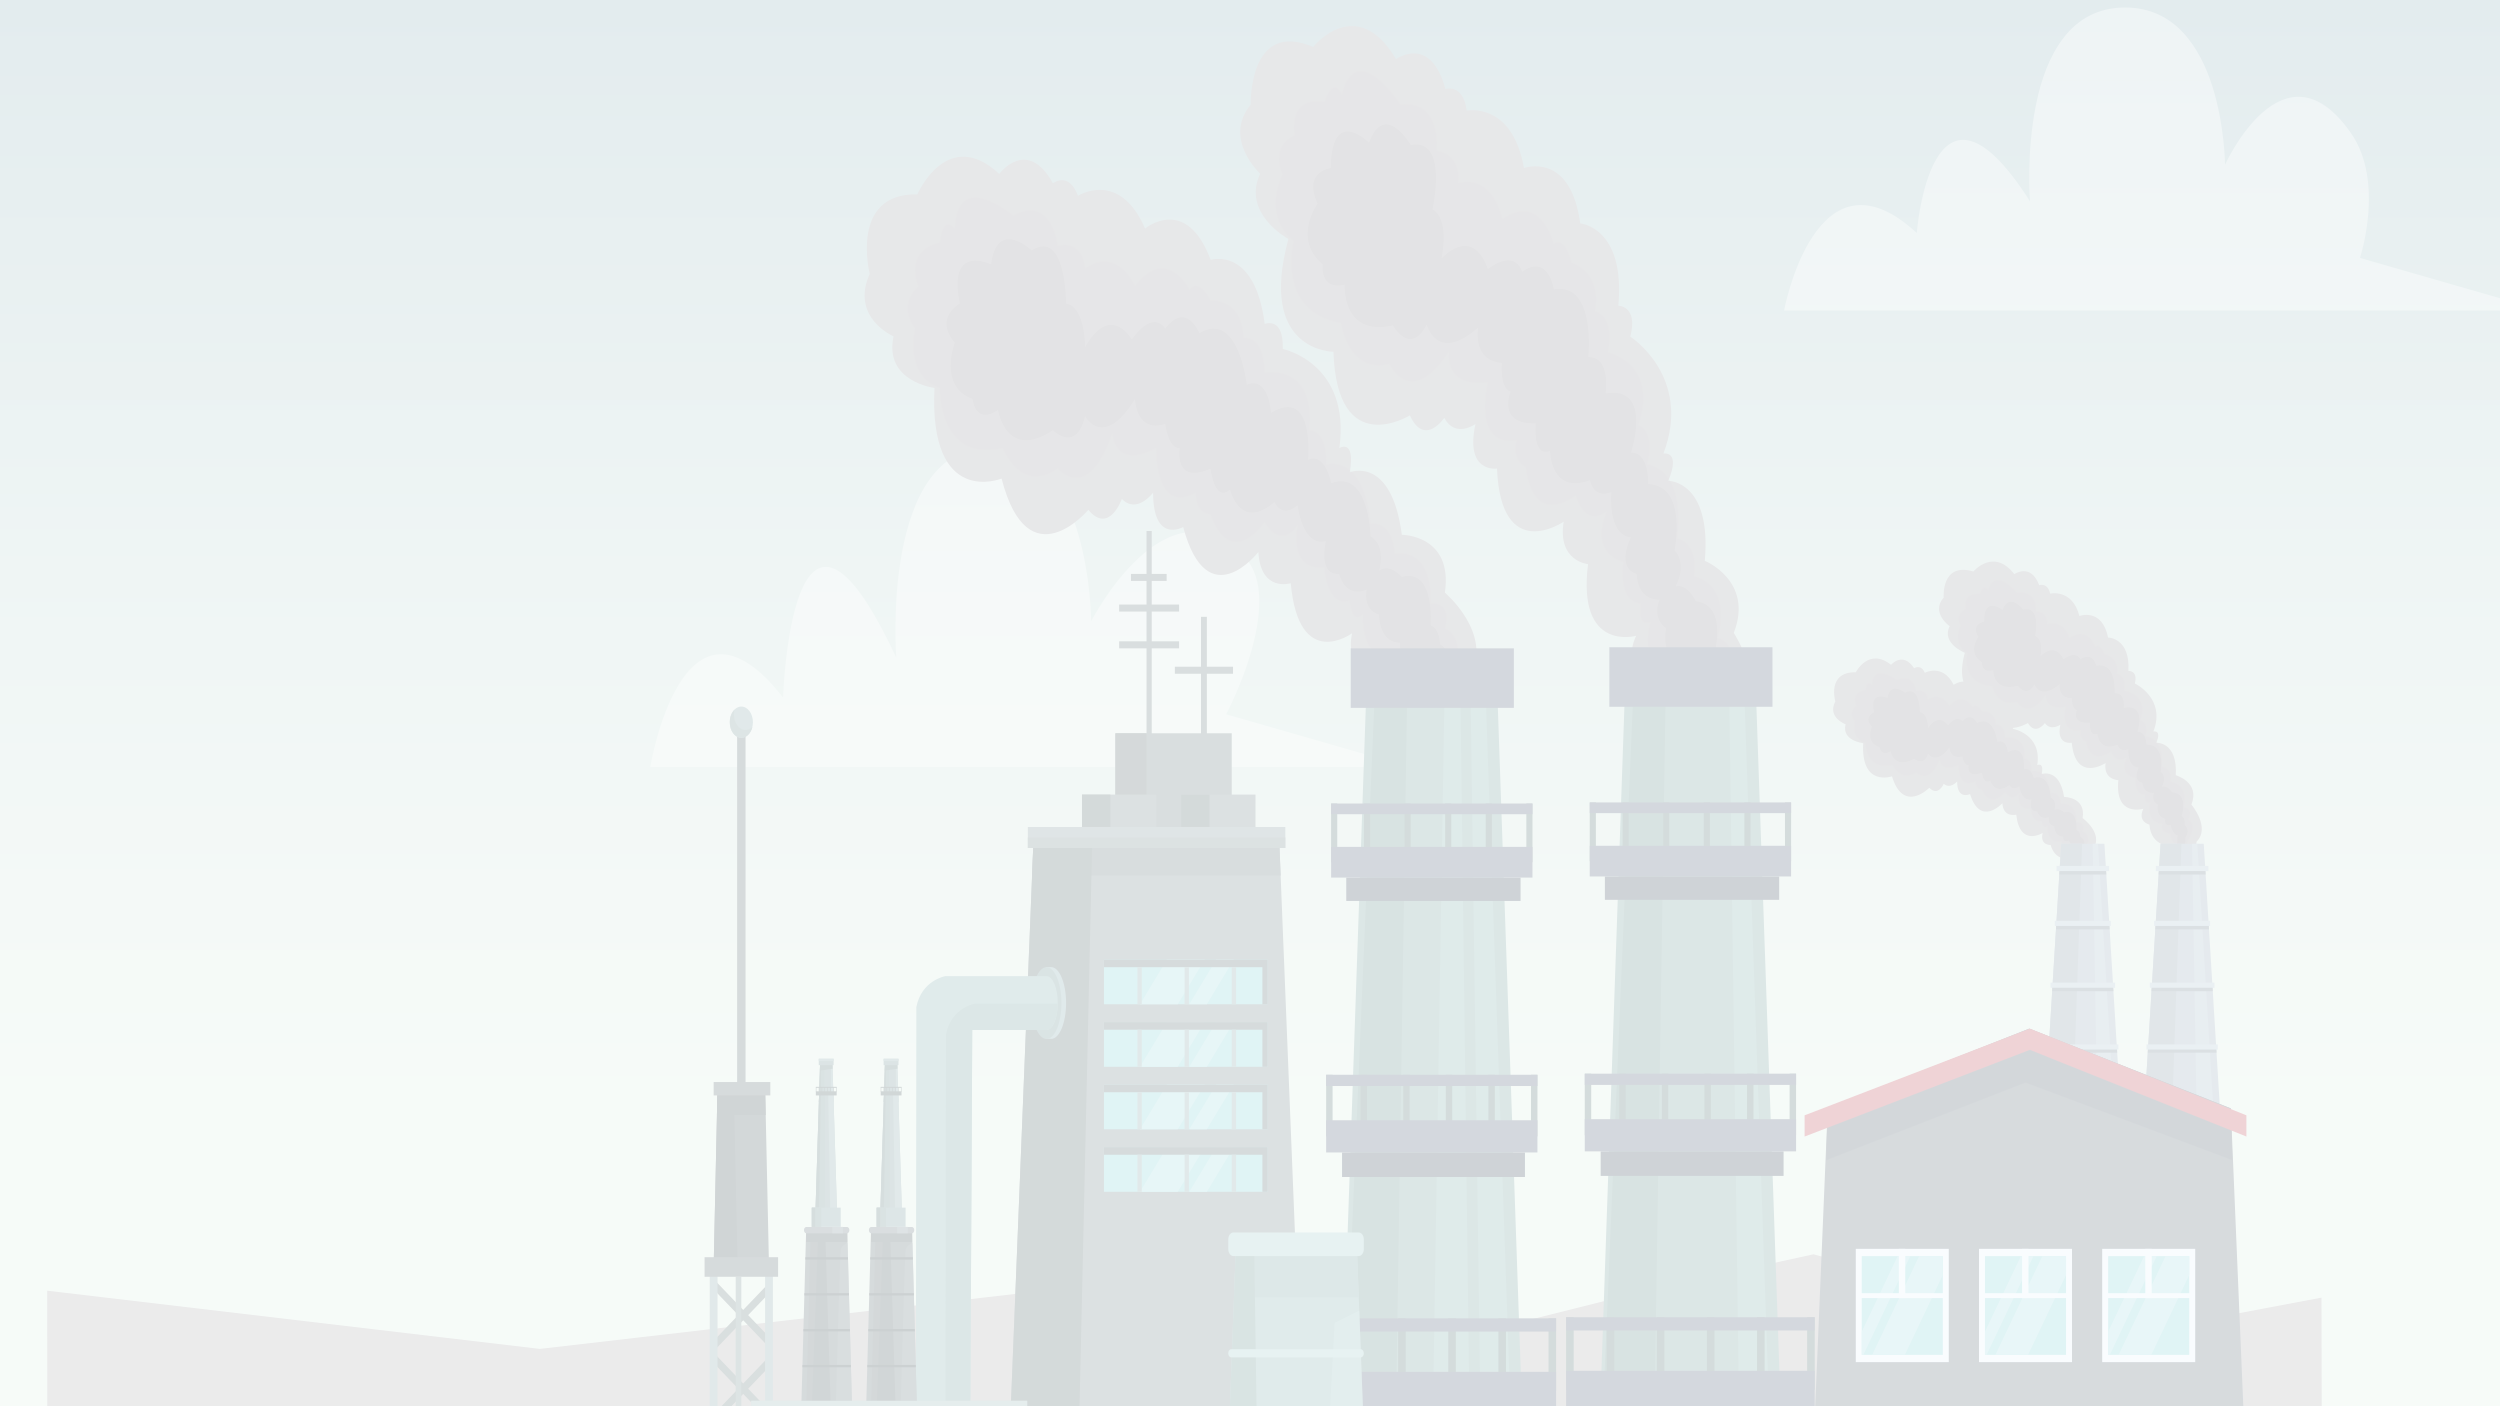 <svg xmlns="http://www.w3.org/2000/svg" xmlns:xlink="http://www.w3.org/1999/xlink" width="1600" height="900" viewBox="0 0 1600 900">
  <rect x="0" y="0" width="1600" height="900" fill="#333333" stroke="none"/>
  <defs>
    <style>
      .a971d189-8967-4c5c-bd68-df710465b615, .f480990a-47d8-4f91-ac22-27d5be43067f {
        fill: none;
      }

      .f7bcebd9-902e-499e-9028-c689dae43413 {
        isolation: isolate;
      }

      .a4b90e08-e9c2-4d81-ac40-6217af436209 {
        clip-path: url(#f42d7a9c-3e68-4d29-ac08-9000f11f37bd);
      }

      .b7a04f4e-3e6f-45c4-aa27-340b3c3b8f63 {
        fill: url(#b6deda6f-8cc7-4121-b2df-4a129b708348);
      }

      .a689e0e7-55e8-42af-93c3-dffafd1995d7 {
        clip-path: url(#a488a89d-52e1-4015-88ac-fddb624df73c);
      }

      .b6a6555b-1702-4a37-a4fa-c138ff4306ad {
        fill: url(#a4c4f271-b77c-47c6-ad41-9c085bd764c9);
      }

      .ffb0eb92-6c23-45ae-ac11-6096e29f2bd1 {
        fill: #472409;
        mix-blend-mode: color-burn;
        opacity: 0.25;
      }

      .adf23294-cb02-4b70-ac31-651308a45a4e {
        fill: #3db038;
      }

      .e11d39d3-5d31-49be-bef6-506b3493b642 {
        fill: #6fb738;
      }

      .be9720b8-a7a3-46c7-a916-fea64f4d1cf6 {
        fill: #95e053;
      }

      .ac108fae-8e04-4105-81b1-9dbd169fc8a0, .ff72094c-a6ef-4b85-8f34-915172652dbc {
        fill: #fff;
      }

      .ff72094c-a6ef-4b85-8f34-915172652dbc {
        opacity: 0.8;
      }

      .ecaeec46-f7c4-4302-b76c-2a27d7ab61c4 {
        clip-path: url(#af099888-0909-4b4f-97d5-1b178fdbfc70);
      }

      .ac108fae-8e04-4105-81b1-9dbd169fc8a0 {
        opacity: 0.4;
      }

      .fdff285c-7731-418e-ac34-ced9d81f4cc7 {
        fill: #4b6572;
      }

      .a7589dc7-2db2-4465-812e-301fde13fae5 {
        fill: #ad2333;
      }

      .e4bfd1d1-4d9d-43e3-a1d5-19d38d5eb5b2 {
        fill: #344f59;
      }

      .bd0f70c3-7a70-43c0-b001-653c507f3f8a {
        fill: url(#e9ef105e-4082-4259-8830-db85f8657462);
      }

      .b8847651-425f-4592-a835-a4daba1bccce {
        fill: #99999b;
      }

      .a6a1340c-6266-4d64-bd07-9e3e15353bdf {
        fill: #898a90;
      }

      .a78f830c-81d5-43f4-b042-92c69500f169, .f2aa1e6e-933b-4e14-89f1-2058c4d5d67a {
        fill: #71717b;
      }

      .f2aa1e6e-933b-4e14-89f1-2058c4d5d67a {
        mix-blend-mode: multiply;
        opacity: 0.2;
      }

      .a4c7871f-2518-47a7-b337-ba4f6e2046ce {
        fill: #7d97aa;
      }

      .b6a16366-03a7-430b-8908-f0e56e547a37 {
        fill: #9bbacb;
      }

      .a62bcfcf-45c8-4b3b-b08d-da081227bc2b, .b56facdc-fb5f-4675-956f-50595ecc05ef, .b6a16366-03a7-430b-8908-f0e56e547a37 {
        opacity: 0.5;
      }

      .eb320a0c-a754-45a9-8aa3-02a2f29a4567 {
        fill: #698392;
      }

      .aca338ab-a59a-4f73-97a4-df13a8f8f38e {
        fill: #95b3c4;
      }

      .e1d3bcbc-80ce-48e7-8d16-e5cfef0f10da {
        fill: #354957;
      }

      .f0f0dfcc-7540-4cb0-8d5f-b407bd1a20af {
        fill: #253946;
      }

      .b5d49a72-a17f-43a4-82af-1b911f9151f2 {
        fill: #dff2fc;
      }

      .eaf5e518-0baa-4d32-976c-9bd1ff45a679 {
        fill: #63c6cc;
      }

      .ea55c7ef-80d3-4ef6-9d3a-e2b45674e94a {
        fill: #8dd3db;
      }

      .a4db84da-7f99-4c2e-9ef3-eaa2b18fb60b {
        fill: #518784;
      }

      .bab2738c-de4c-468a-b7f9-3b1ea5f1737d {
        fill: #5f9b96;
      }

      .bad4e6f5-4b9d-4fb5-8831-9ee48b602678 {
        fill: #3e726d;
      }

      .b75a045c-6977-422a-99b1-9575be319521 {
        fill: #28524f;
      }

      .fb2ffc68-32ef-401a-b719-a92a63546f93 {
        fill: #2a3e5a;
      }

      .aa4cf8e5-2af7-432c-b55b-843383cbc15e {
        fill: #0e2539;
      }

      .a88294bd-56f4-476c-99d2-dbb0408370dc {
        fill: #41595d;
      }

      .bd9c87b5-7f61-48ce-9a1a-9e0bf9dc549f {
        fill: #2b4346;
      }

      .a7bb26e4-3177-4604-9245-0179a9345dcd {
        fill: #516a6f;
      }

      .a15e6895-9c3f-41f2-a93e-c00ce6e15442 {
        fill: #2a4446;
      }

      .f9bf5036-9ce8-4c75-8fcd-764b7af63e4f {
        fill: #3a5458;
      }

      .fd99a050-205d-49b4-9a0c-214dc414e72c {
        fill: #87d1d6;
      }

      .f37c8282-38dd-4971-97b4-f9455aaec0bb {
        fill: #304a4e;
      }

      .a1f71e59-45b6-4378-a429-987c00d8ffab {
        fill: #6b9295;
      }

      .f46e0b11-7651-467a-adc5-df6734deeba8 {
        fill: #607c80;
      }

      .a80013cc-f5c3-4165-9dcc-41d6639ff820 {
        fill: #526e6f;
      }

      .b265e2b7-028c-4ee7-bdda-3b6243057696 {
        fill: #64959b;
      }

      .f0261a96-1ecb-4acf-9eb6-f4474b28cdcd {
        fill: #48787a;
      }

      .b6fa57da-939d-4cfe-b15f-bccfe70e2c0b {
        fill: #649c9c;
      }

      .a6eea5aa-94bc-4313-b640-7ee2e93f5d7f {
        fill: #508786;
      }

      .ab81edb4-2736-4ef6-aaa5-ee4898736b83 {
        fill: #334b51;
      }

      .b0970e71-697f-4ea0-a8c9-a7b393357042 {
        fill: #243c42;
      }

      .f7fe79ee-ccec-430b-9755-f9a27be3d30e {
        fill: #152b31;
      }

      .f5b85046-047f-4c28-a1ca-858962b18cf8 {
        fill: #405d5d;
      }

      .e646ebc8-baf7-4918-9fef-fad6b6aaee46 {
        fill: #557879;
      }

      .b27240cb-21a9-40d2-bd35-c7841aa8606f {
        fill: #679394;
      }

      .a9a71dbf-73f8-457b-b67e-602bca2a3a08 {
        fill: #577f7f;
      }

      .a62bcfcf-45c8-4b3b-b08d-da081227bc2b, .f36357a8-90b1-44bf-a988-c500084a659c {
        fill: #1b3136;
      }

      .af83d3d8-a5a1-43fb-bc6b-e7ae3f56f46b {
        fill: #507a7c;
      }

      .a7626a7b-0299-4d72-99b8-62af3f1f6e37 {
        fill: #477172;
      }

      .aca05dc5-e1d5-4c2a-b11f-05b254dc5e0f {
        fill: #325959;
      }

      .a8a050c3-83c9-42e0-94f3-6403dbc1251d {
        fill: #568388;
      }

      .b98eda7d-62b1-49ec-a87f-f8f3f0d6b370 {
        fill: #183536;
      }

      .e01382a0-27a6-43a1-8b10-d0961cdbc415 {
        fill: #445b63;
      }

      .bc837cbb-a3e9-4770-9066-93c45b771356 {
        fill: #58747b;
      }

      .a621bfce-710a-4156-b231-a5af15f09fe3 {
        fill: #49646a;
        opacity: 0.6;
      }

      .e1400ba2-5a4a-4482-8d07-ad783e93cfa1 {
        fill: #01181f;
      }

      .bd2d56d4-866d-49a0-877e-a2177b92e71c {
        fill: #7ea5a6;
      }

      .b56facdc-fb5f-4675-956f-50595ecc05ef, .b8c71384-0753-4415-b4a4-77aadca47310 {
        fill: #85bdbc;
      }

      .b8ee9c50-6ab1-4e6b-87ca-c8e42455bccf {
        fill: #568b8b;
      }

      .a783ba76-fc46-4aec-b475-9837accda5e6 {
        fill: #437675;
      }

      .a493b149-bf48-4a30-ae68-35b5bb807237 {
        clip-path: url(#bf33d3af-c558-4637-8f18-8ab77d571d39);
      }

      .b49c10e5-3c43-4645-88f7-fe9826360b72 {
        fill: url(#e79046a0-1f0f-41ec-8d72-bb70503014f3);
      }

      .a3907b71-373c-46e8-af54-4734a2dc9c30 {
        fill: #bf987e;
      }

      .a1a4c599-1731-4bb4-a85b-7068278b372a {
        fill: #7d8a92;
      }

      .bad16bab-ea39-4d35-81fe-3424cf39b4dd {
        fill: #3a3a3a;
      }

      .f480990a-47d8-4f91-ac22-27d5be43067f {
        stroke: #4f3729;
        stroke-miterlimit: 10;
      }

      .f61900b9-adc5-4d81-9105-59815be9bf34 {
        fill: #bababa;
      }

      .aedb2c9c-ffed-472a-a5ee-761d9d22951d {
        fill: #ddd;
      }
    </style>
    <clipPath id="f42d7a9c-3e68-4d29-ac08-9000f11f37bd">
      <rect class="a971d189-8967-4c5c-bd68-df710465b615" y="-1000" width="1600" height="900"/>
    </clipPath>
    <linearGradient id="b6deda6f-8cc7-4121-b2df-4a129b708348" x1="805.8" y1="1259.25" x2="796.05" y2="-1881.12" gradientUnits="userSpaceOnUse">
      <stop offset="0.32" stop-color="#d3fff3"/>
      <stop offset="0.44" stop-color="#c4f5f1"/>
      <stop offset="0.68" stop-color="#9bdbec"/>
      <stop offset="0.93" stop-color="#68bae5"/>
    </linearGradient>
    <clipPath id="a488a89d-52e1-4015-88ac-fddb624df73c">
      <rect class="a971d189-8967-4c5c-bd68-df710465b615" x="-1700" width="1600" height="900"/>
    </clipPath>
    <linearGradient id="a4c4f271-b77c-47c6-ad41-9c085bd764c9" x1="-912.92" y1="-316.22" x2="-914.83" y2="824.26" gradientUnits="userSpaceOnUse">
      <stop offset="0.08" stop-color="#7b98ff"/>
      <stop offset="0.09" stop-color="#7e9dff"/>
      <stop offset="0.23" stop-color="#96c1ff"/>
      <stop offset="0.36" stop-color="#a7daff"/>
      <stop offset="0.47" stop-color="#b1eaff"/>
      <stop offset="0.56" stop-color="#b5efff"/>
    </linearGradient>
    <clipPath id="af099888-0909-4b4f-97d5-1b178fdbfc70">
      <rect class="a971d189-8967-4c5c-bd68-df710465b615" width="1600" height="900"/>
    </clipPath>
    <linearGradient id="e9ef105e-4082-4259-8830-db85f8657462" x1="800.56" y1="948.77" x2="800.56" y2="-123.94" gradientUnits="userSpaceOnUse">
      <stop offset="0" stop-color="#d5ebdd"/>
      <stop offset="0.22" stop-color="#d3eadc"/>
      <stop offset="0.34" stop-color="#c9e2d7"/>
      <stop offset="0.55" stop-color="#adcdc9"/>
      <stop offset="0.81" stop-color="#80aab2"/>
      <stop offset="1" stop-color="#5c8fa0"/>
    </linearGradient>
    <clipPath id="bf33d3af-c558-4637-8f18-8ab77d571d39">
      <rect class="a971d189-8967-4c5c-bd68-df710465b615" x="1700" width="1600" height="900"/>
    </clipPath>
    <linearGradient id="e79046a0-1f0f-41ec-8d72-bb70503014f3" x1="2499.48" y1="-119.36" x2="2498.09" y2="712.12" gradientUnits="userSpaceOnUse">
      <stop offset="0.09" stop-color="#a0cfff"/>
      <stop offset="0.33" stop-color="#a8dbff"/>
      <stop offset="0.79" stop-color="#b5efff"/>
    </linearGradient>
  </defs>
  <g class="f7bcebd9-902e-499e-9028-c689dae43413">
    <g id="e11e5758-d673-4a2c-be6d-9608df33239e" data-name="Layer 1">
      <g class="a4b90e08-e9c2-4d81-ac40-6217af436209">
        <path class="b7a04f4e-3e6f-45c4-aa27-340b3c3b8f63" d="M1622.22,30.05c-17.71,0-76-25.69-93.73-25.69-94.16,0-186,58.72-280.17,58.72-97.62,0-213.81,16.51-311.42,16.51C817.63,79.59,735.08-54.9,615.81-54.9H-18.52V-1118.52H1602.07Z"/>
      </g>
      <g class="a689e0e7-55e8-42af-93c3-dffafd1995d7">
        <g>
          <rect class="b6a6555b-1702-4a37-a4fa-c138ff4306ad" x="-2017" y="-10" width="2206" height="680.25"/>
          <path class="ffb0eb92-6c23-45ae-ac11-6096e29f2bd1" d="M200,483.88l.12,162.49-2190,1-.1-133,13.85.3.84,12.47h12.43l-.42-19.44,73.29,1.43v16.14l85.76.32,3.58-217.27,19-1.1,23,3.47v-2h-3.31v-2.19h2.7v-5.7h1.45v6.24h5v-5.13h1.86v5.32l4.16,1.1-.41,1.65h-1v1.47l3.94.37v11l14.28-1.11v-2h.84v1.65h3.1l0-19.08,16.78-.56v-2.2h1.66V294.2h-1.46v-2h5v8.07h1.25V303h10.55v-4.22h4.14v2.75h-1.43l.21,2.38,21.11,2-.19,28.44,12.86,1.27V339l2.28,2L-1656,494.2l14.1-.74,8.7.18.83-17.8,9.29-.74v-9.74l39.56-.38v-4l30-.21v-4h3.34l0-23.48,2.16-1.93V419.1h9v-9.36h3.7v.91h4.57V395.78l1,.73v2.95l2.49.36v1.1h3.11l.2-1.83,1.67-.37v1.84l4.33.18.63-1.66,2.49-.18.62,1.65,5,.18-.22-1.47,2.29.2v1.09h4.13v-2.2l1-.37.2-2.93h1.87l.42,5.5,5.17.18.21-4.23,1.26.19.6,4,3.74.91.2-5h.83l.21,5.14,3.92.56.83-1.48v-2l2.07.19.21,3.85-.82,1.1.2,8.63,6.84.36,1.24,8.63,1.06.18.83,1.46,3.72-.17.18-15.6,1.88.18.62,16.15,18.44.72-1.83,75.23h2.5v1.66l.84.56-.2,2.19-1.25.38-.4,16,2.48.55v2h-1.66l-.2,5.88,13.26-.19c-.63,0,.41,2.2.41,2.2l7.25.18-1,2.19-1.25.56h-1.85l.84,10.83,1.66.91v11.93h3.09l1.35-141.29,20.71-3.14v-8.44l23.82-3.14v-1.29h6.22l.83.93,56.53,2v9.36l22.8,1.46-.42-16.51,7.84-2.21,3.31-29.92,69.39.7,4.56,31.57,12.86.17-.23-3.48,2.29.17,2.25-25.32,9.33-1.1-.45-50.11,27.55.17,17.6,1.66,0-71.95,12.63-3.12h7V241.8h1.23v2.57l18.86-.56V240.5h1.24v2.94l11.19-.56v1.84h2.28v-1.66h14.1l17.18,5.14,23.61-1.49,6,2.57-2.17,151.58,16.77,2,.6-22.21,8.92.19,0-18.53,23.2-2.22-.65-24.78,2.9-1.47,11.82-1.1,0-24.42,2.28-1.09s10.56-1.48,9.93-1.48,30.63-20.92,30.63-20.92h6.22l30.87,20.52,1.47.37.41,1.11,9.73,1.45-.2,25.14,14.92,1.65-.17,41.3,29.8.53.84-7h1.45l.41,4.57h1.46l-.21,2.4,53.43,1.07.2,6.61,16.6-1.47.59-12.67,11.81-.37,4.55-10.28.41-4.78h2.68l1.06,3.86h4.53V358h5.2v1.09l28.16-2.94v-1.47h-1.44v-3.12H-682v4.77l7.25.19v-2l3.11-2.76,2.7.19v2.75l-1.66.19.83,2,1.66.18.63,3.86-.2,1.46,1.46-.17v3.48H-665v2.57h12.83l-1,77.82h-8.49l-.18,25,5,.37,0,30.28,4.36.17V483.63l2.48-.36.21-5.88,21.75,1.1v-1.84h21.94v1.64h9.54l.12-97.62,1.45-.93,2.71-.18.2-.93,2.08-.35.59-.74,6.42-.19.22-1.09,4.57-.2V365.23l7.23-3.12,44.55,1.26v-1.28h5v1.09l20.7-.19.64,15.06,18.64.17-.72,179.29,3.34-.2.12-122.21,1.46-.18.2-2.75,12.21.17v2.39h3.51v-1.48h12v1.29h2.08l-.46-63.69,17-6.25L-431,354l15.33-6.43,46.4.54V353l3.1-.17,3.92-1.29V349.9h1.66l1,.92,10.76-.21v-1.82h-1l-2.38-2.11,1.86-1.64,2.58-2.31h3.13V337h2.26v6.06l26.1-.39v-1.64H-314v2.39l3.51,1.28.21,2-2.7,3.68.43,8.25,2.07,1.11h5.18l-.22.73,1.89.19v12.1h10.75v-1.64l1.87-1.66,2.9,1.84.47,60.92,3.11.73v13.76l8.9.55-.2,14.49,3.94.55.41,7.53,2.28.73.21,28.07,1.46.19-.14,67.89.8-.18.64-1.83h6.83v1.46a.65.65,0,0,0,.62.73l.21,1.84,13.06-.19-.64-10.09s-2.28-2-3.52-2.2L-250,555h5v-1.29l4.76.18v.55l1.66.74.21.55h4.14l.42-.93a5.82,5.82,0,0,1,2.28-1.1c1.46-.36,2.26,1.48,2.26,1.48h4.77l-.62-11.19,2.49-.37-.24-43.13,3.95-3.12h13.24l.34-108.1,4.36-.18v-9.91l2.88.18.22,2,1.85-.36-.21-1.84,19.67.17,8.5-21.65.41-3.68.83-.73,1-5.88,1.24,5.88,1.25,1.09.63,3.32,7.47,22.55,46.79.91,6.23.18,6,4.22.43,22.56,1.87.38.83,1.82,1.87.2-.15,79.82H-77l9.32,5.5-.19,11.56,4.35.54-.22,11.2,7.69.18,0,33.39h3.7v-4.59l22-1.28v-7.89l1.88-1.66h2.89l.41-17.06,7.86-4.6h3.93V514h-2.08V499.84l10.37-4.95,46.2.52v14.86l-2.31,1.84L39,515H51.67l.21,7.16-1.23.74.8,1.27,14.73,10.46,8.49.18v16.33h9.94l0,40.37h17l-.08-108.08h16.77v-1.84h2.29v2h2.87V482h1.88v1.66h5.17v-3.11h1.24v2.93l19.47.72v-2.38l1.66-.55.63.55.4,1.47h2.91v-3.68h4.55v3.31h3.11v-2h5v1.83l.85-.18,2.9-2.22v3.13Z"/>
          <path class="adf23294-cb02-4b70-ac31-651308a45a4e" d="M167.86,641.53c-4.41-11-20.28-19.2-39.19-19.2a62.32,62.32,0,0,0-12,1.13,11.15,11.15,0,0,0,2.82-7.18c0-8.51-11-15.41-24.52-15.41a37.35,37.35,0,0,0-9.81,1.29c-.53-13.74-18.4-24.77-40.38-24.77-16,0-29.75,5.81-36.32,14.26-7-5.4-17.65-8.85-29.6-8.85-21.08,0-38.16,10.75-38.16,24a15.46,15.46,0,0,0,.84,5,35.75,35.75,0,0,0-12.89-2.3c-8.22,0-15.5,2.55-20,6.46a19.26,19.26,0,0,0,1.46-7.31C-89.8,592.3-110.92,579-137,579a69.61,69.61,0,0,0-23,3.77c-2-7.24-12-12.74-24.14-12.74a32.92,32.92,0,0,0-17.47,4.6c-12.08-8.24-29.39-13.41-48.61-13.41-21.52,0-40.63,6.47-52.7,16.48a33.66,33.66,0,0,0-16.26-3.89c-13.53,0-24.51,6.9-24.51,15.42a10.41,10.41,0,0,0,.37,2.66c-5.83-4.26-14.45-6.95-24.08-6.95-14.62,0-26.92,6.2-30.64,14.65-4.54-8.23-17-14.15-31.61-14.15a49.9,49.9,0,0,0-15.23,2.3,9.34,9.34,0,0,0,3.63-7c0-6.6-8.51-12-19-12a26.16,26.16,0,0,0-12.56,3c-5.69-5.41-15.46-9-26.55-9a43.94,43.94,0,0,0-20.93,5c-15-8.13-34.55-13-55.92-13-34.34,0-63.95,12.69-77.67,31-5.74-3.54-13.6-5.73-22.28-5.73-17.56,0-31.79,9-31.79,20a14.16,14.16,0,0,0,3.14,8.67,58.72,58.72,0,0,0-21-3.7c-18.15,0-33.48,7.56-38.48,18-4.92-4.52-13.18-7.49-22.56-7.49A37.39,37.39,0,0,0-805.34,620c-7.11-12.72-26.37-21.84-49-21.84-20.16,0-37.63,7.23-46.26,17.77A47.31,47.31,0,0,0-921,611.56c-13.6,0-25.28,5.1-30.52,12.42a61.51,61.51,0,0,0-14.32-1.65,62.32,62.32,0,0,0-12,1.13,11.15,11.15,0,0,0,2.82-7.18c0-8.51-11-15.41-24.52-15.41a37.35,37.35,0,0,0-9.81,1.29c-.53-13.74-18.4-24.77-40.38-24.77-16,0-29.75,5.81-36.32,14.26-7-5.4-17.65-8.85-29.6-8.85-21.08,0-38.16,10.75-38.16,24a15.46,15.46,0,0,0,.84,5,35.75,35.75,0,0,0-12.89-2.3c-8.22,0-15.5,2.55-20,6.46a19.26,19.26,0,0,0,1.46-7.31c0-16.37-21.12-29.65-47.17-29.65a69.61,69.61,0,0,0-23,3.77c-2-7.24-12-12.74-24.14-12.74a32.92,32.92,0,0,0-17.47,4.6c-12.08-8.24-29.39-13.41-48.61-13.41-21.52,0-40.63,6.47-52.7,16.48a33.69,33.69,0,0,0-16.26-3.89c-13.53,0-24.51,6.9-24.51,15.42a10.41,10.41,0,0,0,.37,2.66c-5.83-4.26-14.45-6.95-24.08-6.95-14.62,0-26.92,6.2-30.64,14.65-4.54-8.23-17-14.15-31.61-14.15a49.9,49.9,0,0,0-15.23,2.3,9.34,9.34,0,0,0,3.63-7c0-6.6-8.51-12-19-12a26.16,26.16,0,0,0-12.56,3c-5.69-5.41-15.46-9-26.55-9a43.94,43.94,0,0,0-20.93,5c-15-8.13-34.55-13-55.92-13-34.34,0-64,12.69-77.67,31-5.74-3.54-13.6-5.73-22.28-5.73-17.56,0-31.79,9-31.79,20a14.16,14.16,0,0,0,3.14,8.67,58.72,58.72,0,0,0-21-3.7c-18.15,0-33.48,7.56-38.48,18-4.92-4.52-13.18-7.49-22.56-7.49a37.39,37.39,0,0,0-18.54,4.56c-7.11-12.72-26.37-21.84-49-21.84-18.63,0-35,6.17-44.13,15.42v98.6H196V627.64C182.9,628.4,172,634,167.86,641.53Z"/>
          <rect class="e11d39d3-5d31-49be-bef6-506b3493b642" x="-2035" y="656.64" width="2250" height="257.36"/>
          <path class="be9720b8-a7a3-46c7-a916-fea64f4d1cf6" d="M203.49,716.93v23.39l-673.38-8.51S-34.95,725.08,203.49,716.93Z"/>
          <rect class="ff72094c-a6ef-4b85-8f34-915172652dbc" x="-2002" y="-10" width="2204" height="932"/>
        </g>
      </g>
      <g class="ecaeec46-f7c4-4302-b76c-2a27d7ab61c4">
        <g>
          <path class="ac108fae-8e04-4105-81b1-9dbd169fc8a0" d="M334.5,105.09h-218s-1.25-28.78,34-19c0,0-20.78-64.9,31.05-22,0,0-4.83-43,15.87-50s33.23,36,33.23,36,7.56-45,26.94-43.42c19,1.52,28.9,34.45,22.25,60.39,0,0,37.35-33.05,20.7,19.95C300.51,87.13,356.5,81,334.5,105.09Z"/>
          <path class="fdff285c-7731-418e-ac34-ced9d81f4cc7" d="M28.77,947.31c29,2.18,58-.73,86.88-2.9,30.46-2.28,60.87-2,91.36-1.49,67.39,1.12,134.73,4.31,202.09,6.92q11.75.46,23.48.85V835.79L289.46,712.34V835.79h-1.9L146.33,714V835.79L3.2,712.34V940.05q11.07,3.93,22.27,7C26.57,947.12,27.67,947.23,28.77,947.31Z"/>
          <polygon class="a7589dc7-2db2-4465-812e-301fde13fae5" points="289.45 736.75 432.58 862.44 432.58 835.79 289.45 712.34 289.45 736.75"/>
          <polygon class="a7589dc7-2db2-4465-812e-301fde13fae5" points="289.45 868.15 289.45 835.79 287.56 835.79 146.33 708.3 146.33 745.9 289.45 868.15"/>
          <polygon class="e4bfd1d1-4d9d-43e3-a1d5-19d38d5eb5b2" points="289.45 736.75 432.58 862.44 432.58 835.79 289.45 712.34 289.45 736.75"/>
          <polygon class="e4bfd1d1-4d9d-43e3-a1d5-19d38d5eb5b2" points="289.45 868.15 289.45 835.79 287.56 835.79 146.33 708.3 146.33 745.9 289.45 868.15"/>
          <polygon class="a7589dc7-2db2-4465-812e-301fde13fae5" points="289.45 837.42 138.01 705.3 138.01 691.81 289.45 823.91 289.45 837.42"/>
          <polygon class="a7589dc7-2db2-4465-812e-301fde13fae5" points="432.58 837.42 281.12 705.3 281.12 691.81 432.58 823.91 432.58 837.42"/>
          <g>
            <path class="bd0f70c3-7a70-43c0-b001-653c507f3f8a" d="M-97.42-17.75V946.84l4.37,1,3.64.25c32,1.9,64.12-.63,96.09-2.52,33.69-2,67.32-1.75,101-1.31,74.54,1,149,3.76,223.52,6,73.83,2.26,147.71,3.34,221.57,2.47,73-.87,146.19-3,218.94-9.84,36.14-3.39,72.27-7.27,108.54-8.7,43.51-1.72,86.16,1.63,129.17,9.12a91.94,91.94,0,0,1,18.69,7.88l2.34-.11c120.61-5.76,240.94-12.86,361.72-10.82,102.08,1.74,204.28,6.22,306.33,2.21V-17.75Z"/>
            <path class="ac108fae-8e04-4105-81b1-9dbd169fc8a0" d="M1627.41,198.76h-485.6s20.23-109.4,84.92-49.68c0,0,9.26-119.25,72.47-20.28,0,0-10-124.11,61-124C1423.65,5,1424,105.48,1424,105.48s37.18-82.43,80.52-20.45c22,31.43,5.85,80.05,5.85,80.05Z"/>
            <path class="ac108fae-8e04-4105-81b1-9dbd169fc8a0" d="M901.78,490.84H416.19s20.71-126.46,85-44.41c0,0,5.2-169.77,72.41-25.56,0,0-10.35-135,60.67-134.83,63.45.12,64.09,111.52,64.09,111.52s47.92-93.55,97.89-41.47c27.22,28.37-11.52,101.06-11.52,101.06Z"/>
            <path class="b8847651-425f-4592-a835-a4daba1bccce" d="M1485.75,830.48l-134,25.27-191.12-53-113,24.7L955,850.67,802.74,810.43,345.46,863.3,30.21,826.05l.1,121.36c25.5,2,51-.86,76.49-3,27.3-2.28,54.57-2,81.9-1.49,60.41,1.12,120.78,4.31,181.17,6.92,59.84,2.6,119.72,3.84,179.58,2.83,59.18-1,118.5-3.46,177.46-11.3,29.3-3.89,58.58-8.34,88-10,35.27-2,69.83,1.88,104.69,10.47a65.05,65.05,0,0,1,15.15,9.06l1.9-.13c97.76-6.61,195.29-14.77,293.19-12.42,85.35,2,170.81,7.46,256.13,2.06Z"/>
            <g>
              <path class="a6a1340c-6266-4d64-bd07-9e3e15353bdf" d="M1397.06,554l-5.66-1.59s.83-7.53-1.12-10.67c0,0-13.62.51-14.66-14,0,0-7.88-1.78-3.86-10.15,0,0-18.44,5.62-16-18.3,0,0-9.72-.14-8.19-10.93,0,0-19.2,12.74-21.63-13,0,0-10.16,1.9-7.32-11.55,0,0-6.16,4.31-9.9-1.05,0,0-5.88,8.28-10.87,0,0,0-22.38,13.58-24.84-15.59,0,0-23.94,1.48-15.53-29.4,0,0-15.15-6-9.68-17,0,0-12.28-8.63-3.85-18.34,0,0-1.78-22.88,19-16.66,0,0,13-15.4,26.21,1.7,0,0,10.51-7.42,15.92,7.05,0,0,5.51-1.91,7,5.4,0,0,14.21-3.35,18.72,14.32,0,0,14.46-5.45,18.36,13.78,0,0,14.28.12,13,21.35,0,0,6.32-.39,4.14,8.06,0,0,20.11,9.51,11.87,30.73,0,0,5.52-1.25,1.85,7.22,0,0,13.69-.9,12.47,20.77,0,0,15.76,4.42,10,18.77,0,0,12.47,14.72,3.27,23.8,0,0,.41,7.82-7,6.66Z"/>
              <path class="f2aa1e6e-933b-4e14-89f1-2058c4d5d67a" d="M1392.81,552.77l4.25,1.19s3-11.24,3.13-16c0,0,6.89-9.29.24-13.74,0,0,4.18-6.17-3-7.74,0,0,4.45-13.86-8.2-16.12,0,0,1.47-8.65-5.79-9.82,0,0,2.65-17.82-10.35-19.31,0,0,2.69-8.31-3.24-10.41,0,0,6.59-15.42-10.46-18.9,0,0,2.23-9.31-4.61-10.79,0,0,2.57-9.64-8-12.59,0,0-2.11-7.07-5.84-4.66,0,0-4.49-13.65-16.48-5.64,0,0-3.1-11.92-14.34-8.82,0,0,1.26-7.65-7.1-8.26,0,0,1.19-13.81-12-11.73,0,0-14.61-17.33-18.56-1.59,0,0-2.77-5.1-5.36,2.38,0,0-11.11-1.82-9,9.55,0,0-7.52,2.64-3.31,10.73,0,0-6.07,11.24,4.32,17.62,0,0-4.73,19.37,15.92,21.07,0,0,2.83,13.62,15.73,10.07,0,0,7.17,12.12,18.64-4.52,0,0-1.58,9.89,12.56,7.61,0,0-4.29,17.58,9.75,15.05,0,0-1.68,5.14,3.29,7,0,0,1.9,16.08,16.11,6.68,0,0,2.89,8.58,9.94,3.65,0,0-5.7,10.92,5.81,13.28,0,0-1.54,10.8,6,10.75,0,0-1,6.59,3.29,4.8,0,0-3.93,12.28,7.75,13.84,0,0-2.41,4.93,5.32,6.23,0,0-.56,6.64,5.1,6.61Z"/>
              <path class="a78f830c-81d5-43f4-b042-92c69500f169" d="M1392.81,552.77l4.25,1.19s1.77-15.47,1.58-18.12c0,0,3.51-4.19-.57-7.93,0,0,.83-4.08-1.82-5.69,0,0,4.63-14.68-6.16-15.11,0,0-2.82-4.68-6.59-3.57,0,0,3.72-5.87-.72-9.71,0,0,3.36-17.62-9.11-17.22,0,0,0-8.65-5.78-8.1,0,0,6.18-18.56-8.75-15.4,0,0,1.36-10-5.88-9.42,0,0,1.66-20.26-11.67-17.52,0,0-2.09-9.58-10.19-4.11,0,0-2.19-6.27-10.85-.06,0,0-4.36-11.59-14.72-2,0,0,2.35-10.56-3.41-13,0,0,4.23-19.53-7.59-16.81,0,0-8.82-11.53-13.18.19,0,0-12.25-9.47-11.71,7.51,0,0-8.84,1.41-3.71,9.75,0,0-7.59,10,2.34,16.2,0,0-.76,7.13,7.18,5,0,0-.43,14.12,15.67,10,0,0,5.78,8.1,10.62-.9,0,0,3.63,10.51,16.25-.2,0,0-1.69,9,7.85,9.11,0,0-.45,6.77,3.12,7.56,0,0-4,9.11,8.31,8,0,0-.72,9.41,4.8,7.1,0,0,.66,11.87,12.91,7.11,0,0,1.18,5.08,6.92,2.8,0,0-.92,11.4,6.69,11.81,0,0-4.56,8.22,2.26,9.7,0,0,.21,7,7.54,6.43,0,0-2.51,4.89,2.4,7.57,0,0-1.7,7.3,4.85,9.14,0,0-1.54,4.75,3.3,3.95,0,0,1.4,6.43,4.42,6.42Z"/>
            </g>
            <g>
              <path class="a6a1340c-6266-4d64-bd07-9e3e15353bdf" d="M1335.27,558h-5.08s-.64-6.59-2.87-8.79c0,0-11.45,3.67-14.94-8.42,0,0-7,.36-5.09-7.69,0,0-14.64,9.16-16.87-11.72,0,0-8.27,2.21-8.91-7.31,0,0-14,15.37-20.68-5.86,0,0-8.26,4-8.26-8.06,0,0-4.46,5.13-8.59,1.47,0,0-3.51,8.42-9.23,2.56,0,0-16.54,16.84-23.86-7.32,0,0-20,7-18.45-21.24,0,0-13.93-1.46-11.26-12.08,0,0-12-4.39-6.56-14.64,0,0-5.61-19,13.1-18.65,0,0,8.22-16.13,22.54-4.78,0,0,7.58-8.79,14.76,2.2,0,0,4.32-2.94,6.87,2.92,0,0,11.45-6.22,18.45,7.69,0,0,11.28-8.05,18.05,7.32,0,0,12.13-3.29,14.86,15,0,0,5.28-1.83,5,5.86,0,0,18.76,3.28,15.58,23.24,0,0,4.46-2.37,2.86,5.68,0,0,11.46-4,14.32,14.65,0,0,14.15,0,11.85,13.55,0,0,13.22,9.51,7,19.4,0,0,1.74,6.53-4.79,7.32Z"/>
              <path class="f2aa1e6e-933b-4e14-89f1-2058c4d5d67a" d="M1331.46,558h3.81s.55-10.25-.2-14.28c0,0,4.18-9.52-2.26-11.71,0,0,2.43-6.23-3.91-5.86,0,0,1.29-12.82-9.85-11.72,0,0-.32-7.69-6.67-7,0,0-1-15.74-12.26-13.91,0,0,.8-7.69-4.61-8.05,0,0,2.83-14.64-12.26-13.55,0,0,.21-8.42-5.85-8.05,0,0,.45-8.79-9-8.79,0,0-3.06-5.49-5.78-2.56,0,0-6.28-10.51-15-.86,0,0-4.78-9.38-13.75-4.08,0,0-.3-6.77-7.5-5.31,0,0-1.47-12-12.29-7.09,0,0-15.51-11.22-16,3.06,0,0-3.26-3.66-4.11,3.3,0,0-9.76,1.09-5.94,10.25,0,0-5.91,4-.89,9.88,0,0-3.13,11,6.83,13.91,0,0-.53,17.56,17.28,14.09,0,0,4.85,10.88,15.15,4.8,0,0,8.26,8.57,15-8.27,0,0,.42,8.77,12,3.47,0,0-.48,15.93,11,10.44,0,0-.49,4.76,4.05,5.13,0,0,4.5,13.18,14.86,1.83,0,0,4,6.59,9.09.73,0,0-2.87,10.62,7.3,9.89,0,0,.65,9.51,7,7.68,0,0,.32,5.84,3.67,3.29,0,0-1.13,11.36,9.06,9.89,0,0-1.17,4.76,5.62,4,0,0,.72,5.76,5.52,4.39Z"/>
              <path class="a78f830c-81d5-43f4-b042-92c69500f169" d="M1331.46,558h3.81s-1.27-13.55-1.9-15.74c0,0,2.23-4.4-1.91-6.6,0,0,0-3.65-2.56-4.39,0,0,1.29-13.54-7.94-11.35,0,0-3.24-3.3-6.22-1.46,0,0,2.08-5.86-2.36-8.06,0,0-.33-15.74-10.82-12.45,0,0-1.59-7.32-6.37-5.49,0,0,1.91-17.2-10.18-11,0,0-.63-8.79-6.67-6.59,0,0-2.23-17.57-13-12.08,0,0-3.51-7.62-9.39-1.07,0,0-3-4.79-9.2,2.53,0,0-5.78-8.78-12.84,1.84,0,0,.09-9.52-5.23-10.26,0,0,.08-17.57-9.47-12.44,0,0-9.54-7.69-11.14,3.29,0,0-12.08-5.12-8.58,9.15,0,0-7.25,3.29-1.4,9.16,0,0-4.64,10.25,4.9,13.17,0,0,.64,6.23,7,2.57,0,0,2.17,12.08,15.08,4.76,0,0,6.36,5.49,8.84-3.3,0,0,5,8.06,13.75-4,0,0,.18,8.06,8.29,5.86,0,0,.84,5.84,4,5.67,0,0-1.79,8.68,8.48,4.8,0,0,1.08,8.15,5.35,4.88,0,0,2.69,9.92,12.23,3,0,0,1.91,4,6.37.73,0,0,1.26,9.89,7.78,8.42,0,0-2.38,8.06,3.66,7.69,0,0,1.44,5.86,7.56,3.66,0,0-1.25,4.74,3.4,5.85,0,0-.14,6.6,5.74,6.6,0,0-.45,4.39,3.52,2.56,0,0,2.33,5.13,4.9,4.4Z"/>
            </g>
            <g>
              <g>
                <g>
                  <polygon class="a4c7871f-2518-47a7-b337-ba4f6e2046ce" points="1357.7 717.77 1308.3 717.77 1319.17 539.99 1346.83 539.99 1357.7 717.77"/>
                  <polygon class="b6a16366-03a7-430b-8908-f0e56e547a37" points="1339.32 539.99 1342.36 717.77 1353.46 717.77 1342.71 539.99 1339.32 539.99"/>
                  <polygon class="eb320a0c-a754-45a9-8aa3-02a2f29a4567" points="1332.57 539.99 1319.17 539.99 1308.3 717.77 1326.35 717.77 1332.57 539.99"/>
                  <polygon class="fdff285c-7731-418e-ac34-ced9d81f4cc7" points="1317.97 559.69 1348.03 559.69 1347.77 555.3 1318.24 555.3 1317.97 559.69"/>
                  <polygon class="fdff285c-7731-418e-ac34-ced9d81f4cc7" points="1315.83 594.81 1350.18 594.81 1349.91 590.42 1316.09 590.42 1315.83 594.81"/>
                  <polygon class="fdff285c-7731-418e-ac34-ced9d81f4cc7" points="1313.4 634.36 1352.6 634.36 1352.33 629.97 1313.67 629.97 1313.4 634.36"/>
                  <polygon class="fdff285c-7731-418e-ac34-ced9d81f4cc7" points="1311 673.7 1355.01 673.7 1354.74 669.31 1311.26 669.31 1311 673.7"/>
                  <polygon class="fdff285c-7731-418e-ac34-ced9d81f4cc7" points="1308.57 713.46 1357.44 713.46 1357.17 709.08 1308.83 709.08 1308.57 713.46"/>
                  <polygon class="aca338ab-a59a-4f73-97a4-df13a8f8f38e" points="1349.81 557.49 1349.81 557.49 1316.19 557.49 1316.19 557.49 1316.19 554.2 1316.19 554.2 1349.81 554.2 1349.81 554.2 1349.81 557.49"/>
                  <polygon class="aca338ab-a59a-4f73-97a4-df13a8f8f38e" points="1350.92 592.61 1350.92 592.61 1315.08 592.61 1315.08 592.61 1315.08 589.32 1315.08 589.32 1350.92 589.32 1350.92 589.32 1350.92 592.61"/>
                  <polygon class="aca338ab-a59a-4f73-97a4-df13a8f8f38e" points="1353.67 632.17 1353.67 632.17 1312.33 632.17 1312.33 632.17 1312.33 628.88 1312.33 628.88 1353.67 628.88 1353.67 628.88 1353.67 632.17"/>
                  <polygon class="aca338ab-a59a-4f73-97a4-df13a8f8f38e" points="1355.79 671.72 1355.79 671.72 1310.21 671.72 1310.21 671.72 1310.21 668.43 1310.21 668.43 1355.79 668.43 1355.79 668.43 1355.79 671.72"/>
                  <polygon class="aca338ab-a59a-4f73-97a4-df13a8f8f38e" points="1358.76 711.27 1358.76 711.27 1307.24 711.27 1307.24 711.27 1307.24 707.98 1307.24 707.98 1358.76 707.98 1358.76 707.98 1358.76 711.27"/>
                </g>
                <g>
                  <polygon class="a4c7871f-2518-47a7-b337-ba4f6e2046ce" points="1421.28 717.77 1371.88 717.77 1382.75 539.99 1410.4 539.99 1421.28 717.77"/>
                  <polygon class="b6a16366-03a7-430b-8908-f0e56e547a37" points="1402.9 539.99 1405.93 717.77 1417.04 717.77 1406.29 539.99 1402.9 539.99"/>
                  <polygon class="eb320a0c-a754-45a9-8aa3-02a2f29a4567" points="1396.14 539.99 1382.75 539.99 1371.88 717.77 1389.92 717.77 1396.14 539.99"/>
                  <polygon class="fdff285c-7731-418e-ac34-ced9d81f4cc7" points="1381.55 559.69 1411.61 559.69 1411.34 555.3 1381.81 555.3 1381.55 559.69"/>
                  <polygon class="fdff285c-7731-418e-ac34-ced9d81f4cc7" points="1379.4 594.81 1413.76 594.81 1413.49 590.42 1379.67 590.42 1379.4 594.81"/>
                  <polygon class="fdff285c-7731-418e-ac34-ced9d81f4cc7" points="1376.98 634.36 1416.17 634.36 1415.91 629.97 1377.25 629.97 1376.98 634.36"/>
                  <polygon class="fdff285c-7731-418e-ac34-ced9d81f4cc7" points="1374.57 673.7 1418.58 673.7 1418.31 669.31 1374.84 669.31 1374.57 673.7"/>
                  <polygon class="fdff285c-7731-418e-ac34-ced9d81f4cc7" points="1372.14 713.46 1421.01 713.46 1420.75 709.08 1372.41 709.08 1372.14 713.46"/>
                  <polygon class="aca338ab-a59a-4f73-97a4-df13a8f8f38e" points="1413.38 557.49 1413.38 557.49 1379.77 557.49 1379.77 557.49 1379.77 554.2 1379.77 554.2 1413.38 554.2 1413.38 554.2 1413.38 557.49"/>
                  <polygon class="aca338ab-a59a-4f73-97a4-df13a8f8f38e" points="1414.49 592.61 1414.49 592.61 1378.65 592.61 1378.65 592.61 1378.65 589.32 1378.65 589.32 1414.49 589.32 1414.49 589.32 1414.49 592.61"/>
                  <polygon class="aca338ab-a59a-4f73-97a4-df13a8f8f38e" points="1417.25 632.17 1417.25 632.17 1375.9 632.17 1375.9 632.17 1375.9 628.88 1375.9 628.88 1417.25 628.88 1417.25 628.88 1417.25 632.17"/>
                  <polygon class="aca338ab-a59a-4f73-97a4-df13a8f8f38e" points="1419.37 671.72 1419.37 671.72 1373.78 671.72 1373.78 671.72 1373.78 668.43 1373.78 668.43 1419.37 668.43 1419.37 668.43 1419.37 671.72"/>
                  <polygon class="aca338ab-a59a-4f73-97a4-df13a8f8f38e" points="1422.33 711.27 1422.33 711.27 1370.81 711.27 1370.81 711.27 1370.81 707.98 1370.81 707.98 1422.33 707.98 1422.33 707.98 1422.33 711.27"/>
                </g>
              </g>
              <g>
                <path class="e1d3bcbc-80ce-48e7-8d16-e5cfef0f10da" d="M1368.39,938.36c23,.49,46,1.19,69,1.87l-9.66-230.85-129-51.06-129,51.06-9.8,234.17C1229.37,939.63,1298.8,936.86,1368.39,938.36Z"/>
                <polygon class="f0f0dfcc-7540-4cb0-8d5f-b407bd1a20af" points="1428.74 742.52 1427.76 709.38 1298.75 658.32 1169.74 709.38 1168.75 742.52 1296.32 692.85 1428.74 742.52"/>
                <polygon class="a7589dc7-2db2-4465-812e-301fde13fae5" points="1437.69 727.39 1299.09 671.91 1154.95 727.39 1154.95 713.8 1299.09 658.32 1437.69 713.8 1437.69 727.39"/>
                <g>
                  <g>
                    <g>
                      <polygon class="b5d49a72-a17f-43a4-82af-1b911f9151f2" points="1247.22 871.77 1247.22 871.77 1187.7 871.77 1187.7 871.77 1187.7 799.26 1187.7 799.26 1247.22 799.26 1247.22 799.26 1247.22 871.77"/>
                      <polygon class="eaf5e518-0baa-4d32-976c-9bd1ff45a679" points="1243.39 867.11 1243.39 867.11 1191.52 867.11 1191.52 867.11 1191.52 803.92 1191.52 803.92 1243.39 803.92 1243.39 803.92 1243.39 867.11"/>
                      <g>
                        <polygon class="ea55c7ef-80d3-4ef6-9d3a-e2b45674e94a" points="1214.49 803.92 1191.52 852.24 1191.52 867.11 1192.56 867.11 1222.6 803.92 1214.49 803.92"/>
                        <polygon class="ea55c7ef-80d3-4ef6-9d3a-e2b45674e94a" points="1198.19 867.11 1219.11 867.11 1243.39 816.03 1243.39 803.92 1228.23 803.92 1198.19 867.11"/>
                      </g>
                    </g>
                    <rect class="b5d49a72-a17f-43a4-82af-1b911f9151f2" x="1190.07" y="827.63" width="54.78" height="3.15"/>
                    <rect class="b5d49a72-a17f-43a4-82af-1b911f9151f2" x="1215.26" y="799.26" width="4.11" height="31.52"/>
                  </g>
                  <g>
                    <g>
                      <polygon class="b5d49a72-a17f-43a4-82af-1b911f9151f2" points="1326.08 871.77 1326.08 871.77 1266.56 871.77 1266.56 871.77 1266.56 799.26 1266.56 799.26 1326.08 799.26 1326.08 799.26 1326.08 871.77"/>
                      <polygon class="eaf5e518-0baa-4d32-976c-9bd1ff45a679" points="1322.26 867.11 1322.26 867.11 1270.38 867.11 1270.38 867.11 1270.38 803.92 1270.38 803.92 1322.26 803.92 1322.26 803.92 1322.26 867.11"/>
                      <g>
                        <polygon class="ea55c7ef-80d3-4ef6-9d3a-e2b45674e94a" points="1293.35 803.92 1270.38 852.24 1270.38 867.11 1271.43 867.11 1301.47 803.92 1293.35 803.92"/>
                        <polygon class="ea55c7ef-80d3-4ef6-9d3a-e2b45674e94a" points="1277.05 867.11 1297.97 867.11 1322.26 816.03 1322.26 803.92 1307.09 803.92 1277.05 867.11"/>
                      </g>
                    </g>
                    <rect class="b5d49a72-a17f-43a4-82af-1b911f9151f2" x="1268.93" y="827.63" width="54.78" height="3.15"/>
                    <rect class="b5d49a72-a17f-43a4-82af-1b911f9151f2" x="1294.13" y="799.26" width="4.11" height="31.52"/>
                  </g>
                  <g>
                    <g>
                      <polygon class="b5d49a72-a17f-43a4-82af-1b911f9151f2" points="1404.94 871.77 1404.94 871.77 1345.41 871.77 1345.41 871.77 1345.41 799.26 1345.41 799.26 1404.94 799.26 1404.94 799.26 1404.94 871.77"/>
                      <polygon class="eaf5e518-0baa-4d32-976c-9bd1ff45a679" points="1401.11 867.11 1401.11 867.11 1349.24 867.11 1349.24 867.11 1349.24 803.92 1349.24 803.92 1401.11 803.92 1401.11 803.92 1401.11 867.11"/>
                      <g>
                        <polygon class="ea55c7ef-80d3-4ef6-9d3a-e2b45674e94a" points="1372.22 803.92 1349.24 852.24 1349.24 867.11 1350.3 867.11 1380.33 803.92 1372.22 803.92"/>
                        <polygon class="ea55c7ef-80d3-4ef6-9d3a-e2b45674e94a" points="1355.91 867.11 1376.83 867.11 1401.11 816.03 1401.11 803.92 1385.95 803.92 1355.91 867.11"/>
                      </g>
                    </g>
                    <rect class="b5d49a72-a17f-43a4-82af-1b911f9151f2" x="1347.79" y="827.63" width="54.78" height="3.15"/>
                    <rect class="b5d49a72-a17f-43a4-82af-1b911f9151f2" x="1372.99" y="799.26" width="4.1" height="31.52"/>
                  </g>
                </g>
              </g>
            </g>
            <g>
              <path class="a6a1340c-6266-4d64-bd07-9e3e15353bdf" d="M930.44,473.28H918.6s-1.47-18-6.66-24c0,0-26.65,10-34.79-23,0,0-16.29,1-11.84-21,0,0-34,25-39.24-32,0,0-19.24,6-20.72-20,0,0-32.57,42-48.11-16,0,0-19.25,11-19.25-22,0,0-10.37,14-20,4,0,0-8.14,23-21.46,7,0,0-38.49,46-55.52-20,0,0-46.63,19-42.94-58,0,0-32.41-4-26.19-33,0,0-27.84-12-15.25-40,0,0-13.08-51.8,30.47-50.88,0,0,19.13-44,52.43-13.07,0,0,17.64-24,34.36,6,0,0,10.06-8,16,8,0,0,26.65-17,42.94,21,0,0,26.25-22,42,20,0,0,28.24-9,34.57,41,0,0,12.3-5,11.54,16,0,0,43.66,9,36.25,63.44,0,0,10.37-6.47,6.67,15.51,0,0,26.64-11,33.31,40,0,0,32.92,0,27.56,37,0,0,30.76,26,16.41,53,0,0,4,17.83-11.16,20Z"/>
              <path class="f2aa1e6e-933b-4e14-89f1-2058c4d5d67a" d="M921.56,473.28h8.88s1.25-28-.49-39c0,0,9.73-26-5.25-32,0,0,5.66-17-9.1-16,0,0,3-35-22.91-32,0,0-.74-21-15.54-19,0,0-2.22-43-28.5-38,0,0,1.85-21-10.74-22,0,0,6.58-40-28.54-37,0,0,.52-23-13.6-22,0,0,1-24-21-24,0,0-7.11-15-13.45-7,0,0-14.6-28.68-34.89-2.35,0,0-11.11-25.59-32-11.12,0,0-.71-18.5-17.46-14.51,0,0-3.42-32.71-28.59-19.35,0,0-36.1-30.62-37.29,8.36,0,0-7.61-10-9.59,9,0,0-22.69,3-13.82,28,0,0-13.74,11-2.06,27,0,0-7.29,30,15.9,38,0,0-1.25,47.92,40.2,38.45,0,0,11.29,29.69,35.25,13.11,0,0,19.21,23.38,34.92-22.58,0,0,1,23.93,28,9.47,0,0-1.11,43.49,25.51,28.49,0,0-1.15,13,9.41,14,0,0,10.47,36,34.57,5,0,0,9.31,18,21.15,2,0,0-6.67,29,17,27,0,0,1.49,26,16.3,21,0,0,.73,15.94,8.5,9,0,0-2.63,31,21.08,27,0,0-2.7,13,13.09,11,0,0,1.68,15.73,12.84,12Z"/>
              <path class="a78f830c-81d5-43f4-b042-92c69500f169" d="M921.56,473.28h8.88s-3-37-4.44-43c0,0,5.19-12-4.44-18,0,0-.08-10-6-12,0,0,3-37-18.46-31,0,0-7.55-9-14.51-4,0,0,4.88-16-5.48-22,0,0-.73-43-25.17-34,0,0-3.7-20-14.8-15,0,0,4.44-47-23.69-30,0,0-1.48-24-15.54-18,0,0-5.19-48-30.35-33,0,0-8.15-20.79-21.84-2.9,0,0-6.94-13.08-21.41,6.91,0,0-13.45-24-29.88,5,0,0,.21-26-12.18-28,0,0,.18-48-22-34,0,0-22.21-21-25.91,9,0,0-28.12-14-20,25,0,0-16.85,9-3.24,25,0,0-10.82,28,11.39,36,0,0,1.48,17,16.28,7,0,0,5.05,33,35.1,13,0,0,14.8,15,20.57-9,0,0,11.57,22,32-11,0,0,.42,22,19.3,16,0,0,1.94,15.95,9.31,15.47,0,0-4.15,23.7,19.73,13.11,0,0,2.51,22.25,12.46,13.32,0,0,6.25,27.05,28.45,8.06,0,0,4.44,11,14.81,2,0,0,3,27,18.13,23,0,0-5.55,22,8.51,21,0,0,3.33,16,17.58,10,0,0-2.91,13,7.89,16,0,0-.3,18,13.39,18,0,0-1.06,12,8.18,7,0,0,5.44,14,11.4,12Z"/>
            </g>
            <g>
              <path class="a6a1340c-6266-4d64-bd07-9e3e15353bdf" d="M1095.05,497.25l-11.33-4.59s2.41-17.8-1.28-25.57c0,0-27.66-.73-28.43-35.5,0,0-15.81-5.36-6.88-24.69,0,0-37.93,10.72-30.77-45.85,0,0-19.72-1.72-15.6-27.18,0,0-40.13,27.57-42.68-34,0,0-20.78,3.06-13.75-28.53,0,0-12.91,9.38-20-3.92,0,0-12.69,18.86-22-1.63,0,0-46.66,29.1-48.92-40.68,0,0-48.71.1-28.79-72.16,0,0-30.2-16.41-18.07-41.75,0,0-24.12-22.29-6.1-44.2,0,0-1.51-54.69,40-36.91,0,0,27.7-34.78,53,7.81,0,0,22-16.14,31.62,19.07,0,0,11.34-3.76,13.6,13.85,0,0,29.14-5.93,36.66,36.76,0,0,29.83-10.87,36,35.44,0,0,29,2.33,24.39,52.65,0,0,12.84,0,7.65,19.78,0,0,39.91,25.52,21.22,74.83,0,0,11.31-2.18,3.09,17.44,0,0,27.85-.17,23.39,51.21,0,0,31.53,12.77,18.53,46.11,0,0,23.94,36.81,4.44,57.09,0,0,.08,18.65-14.93,14.82Z"/>
              <path class="f2aa1e6e-933b-4e14-89f1-2058c4d5d67a" d="M1086.55,493.8l8.5,3.45s7.15-26.31,7.83-37.52c0,0,14.85-21.1,1.78-32.67,0,0,9-14.07-5.32-18.84,0,0,10.32-32.34-15.13-39.52,0,0,3.76-20.38-10.85-24.21,0,0,7-42-19.21-47.43,0,0,6.24-19.38-5.6-25.21,0,0,14.8-35.75-19.47-46.49,0,0,5.38-21.82-8.35-26.34,0,0,6.1-22.57-15-31.1,0,0-3.62-17.12-11.4-11.92,0,0-7.87-33.13-32.91-15.79,0,0-5.2-28.82-28.28-23.06,0,0,3.26-18-13.63-20.67,0,0,3.69-32.66-23.27-29.63,0,0-28-43.32-37.49-6.45,0,0-5.16-12.53-11.1,4.89,0,0-22.39-5.93-19.19,21.44,0,0-15.51,5.2-7.72,25,0,0-13.36,25.89,7.14,42.54,0,0-11.4,45.42,30.32,52.43,0,0,4.49,32.81,31,26.22,0,0,13.43,29.86,38.24-8.07,0,0-4.13,23.31,24.77,19.91,0,0-10.34,41.22,18.37,37.2,0,0-3.88,12,6,17.05,0,0,2.37,38.52,32,18.2,0,0,5.08,20.83,19.82,10.11,0,0-12.55,25.17,10.56,32.45,0,0-4.11,25.45,11.14,26.42,0,0-2.69,15.54,6.24,11.89,0,0-9.12,28.67,14.44,34,0,0-5.36,11.39,10.2,15.61,0,0-1.75,15.71,9.75,16.46Z"/>
              <path class="a78f830c-81d5-43f4-b042-92c69500f169" d="M1086.55,493.8l8.5,3.45s5-36.56,4.9-42.88c0,0,7.51-9.47-.42-18.95,0,0,2-9.61-3.16-13.8,0,0,10.73-34.25-11.1-36.83,0,0-5.31-11.54-13-9.46,0,0,8.08-13.42-.57-23.18,0,0,8.44-41.45-16.87-42.31,0,0,.71-20.58-11-20.1,0,0,14.25-43.26-16.31-37.9,0,0,3.69-23.55-11.06-23.26,0,0,5.25-48-22-43.36,0,0-3.38-23.07-20.31-11.25,0,0-3.86-15.22-22-1.7,0,0-7.75-28.19-29.67-6.8,0,0,5.75-24.81-5.71-31.53,0,0,10.39-45.87-13.86-41.09,0,0-16.8-28.7-26.73-1.43,0,0-24-24.31-24.45,16.18,0,0-18.06,2.07-8.43,22.67,0,0-16.32,22.6,3.25,38.88,0,0-2.21,16.83,14.1,13,0,0-2.17,33.54,30.85,26.06,0,0,11,20.09,21.63-.64,0,0,6.4,25.54,33,1.88,0,0-4.27,21.23,15.09,22.8,0,0-1.53,16,5.61,18.43,0,0-9,21.09,16.12,20.22,0,0-2.33,22.27,9.1,17.59,0,0,.23,28.33,25.53,18.76,0,0,1.92,12.25,13.76,7.65,0,0-2.91,27,12.48,29.06,0,0-10,18.9,3.69,23.39,0,0-.22,16.61,14.7,16.4,0,0-5.54,11.26,4.16,18.35,0,0-4.12,17.13,9,22.45,0,0-3.56,11.07,6.35,9.86,0,0,2.23,15.52,8.36,15.92Z"/>
            </g>
            <g>
              <g>
                <path class="a4db84da-7f99-4c2e-9ef3-eaa2b18fb60b" d="M1039.22,950.91l2.11-.13c33.29-2,66.55-4.18,99.81-6.14l-17.65-510.42h-83.25L1022.68,942A74.56,74.56,0,0,1,1039.22,950.91Z"/>
                <path class="bab2738c-de4c-468a-b7f9-3b1ea5f1737d" d="M1133.76,945.08,1116,434.22h-9.42l7.05,512.08Z"/>
                <path class="bad4e6f5-4b9d-4fb5-8831-9ee48b602678" d="M1039.22,950.91l2.11-.13,16.85-1,8-515.53h-20.48l-21.5,508.4A74.88,74.88,0,0,1,1039.22,950.91Z"/>
                <rect class="b75a045c-6977-422a-99b1-9575be319521" x="1002.31" y="843.04" width="4.85" height="46.38"/>
                <rect class="b75a045c-6977-422a-99b1-9575be319521" x="1156.57" y="843.04" width="4.85" height="46.38"/>
                <rect class="b75a045c-6977-422a-99b1-9575be319521" x="1124.5" y="843.04" width="4.85" height="46.38"/>
                <rect class="b75a045c-6977-422a-99b1-9575be319521" x="1092.42" y="843.04" width="4.85" height="46.38"/>
                <rect class="b75a045c-6977-422a-99b1-9575be319521" x="1060.34" y="843.04" width="4.85" height="46.38"/>
                <rect class="b75a045c-6977-422a-99b1-9575be319521" x="1028.27" y="843.04" width="4.85" height="46.38"/>
              </g>
              <rect class="fb2ffc68-32ef-401a-b719-a92a63546f93" x="1002.31" y="877.31" width="159.1" height="24.24"/>
              <rect class="fb2ffc68-32ef-401a-b719-a92a63546f93" x="1002.31" y="843.04" width="159.1" height="8.46"/>
              <g>
                <g>
                  <rect class="b75a045c-6977-422a-99b1-9575be319521" x="1014.25" y="687.15" width="4.12" height="39.42"/>
                  <rect class="b75a045c-6977-422a-99b1-9575be319521" x="1145.36" y="687.15" width="4.12" height="39.42"/>
                  <rect class="b75a045c-6977-422a-99b1-9575be319521" x="1118.1" y="687.15" width="4.12" height="39.42"/>
                  <rect class="b75a045c-6977-422a-99b1-9575be319521" x="1090.83" y="687.15" width="4.12" height="39.42"/>
                  <rect class="b75a045c-6977-422a-99b1-9575be319521" x="1063.57" y="687.15" width="4.12" height="39.42"/>
                  <rect class="b75a045c-6977-422a-99b1-9575be319521" x="1036.31" y="687.15" width="4.12" height="39.42"/>
                </g>
                <rect class="aa4cf8e5-2af7-432c-b55b-843383cbc15e" x="1024.43" y="736.88" width="117.06" height="15.7"/>
                <rect class="fb2ffc68-32ef-401a-b719-a92a63546f93" x="1014.25" y="716.26" width="135.24" height="20.62"/>
                <rect class="fb2ffc68-32ef-401a-b719-a92a63546f93" x="1014.25" y="687.15" width="135.24" height="7.2"/>
              </g>
              <g>
                <g>
                  <rect class="b75a045c-6977-422a-99b1-9575be319521" x="1017.43" y="513.55" width="3.93" height="37.57"/>
                  <rect class="b75a045c-6977-422a-99b1-9575be319521" x="1142.38" y="513.55" width="3.93" height="37.57"/>
                  <rect class="b75a045c-6977-422a-99b1-9575be319521" x="1116.4" y="513.55" width="3.93" height="37.57"/>
                  <rect class="b75a045c-6977-422a-99b1-9575be319521" x="1090.41" y="513.55" width="3.92" height="37.57"/>
                  <rect class="b75a045c-6977-422a-99b1-9575be319521" x="1064.43" y="513.55" width="3.92" height="37.57"/>
                  <rect class="b75a045c-6977-422a-99b1-9575be319521" x="1038.45" y="513.55" width="3.92" height="37.57"/>
                </g>
                <rect class="aa4cf8e5-2af7-432c-b55b-843383cbc15e" x="1027.13" y="560.94" width="111.55" height="14.96"/>
                <rect class="fb2ffc68-32ef-401a-b719-a92a63546f93" x="1017.43" y="541.3" width="128.87" height="19.64"/>
                <rect class="fb2ffc68-32ef-401a-b719-a92a63546f93" x="1017.43" y="513.55" width="128.87" height="6.86"/>
              </g>
              <rect class="fb2ffc68-32ef-401a-b719-a92a63546f93" x="1029.98" y="414.24" width="104.4" height="38.11"/>
              <path class="a971d189-8967-4c5c-bd68-df710465b615" d="M1036.31,434.22c-5.82-.49-10.74-.49-16.48-.49-.82,0-1.64,1.11-1.64,2.22-9.83,107.34-18,209.14-27.87,316.48-4.92,59.76-10.65,117.3-14.89,175.62"/>
            </g>
            <g>
              <g>
                <path class="a4db84da-7f99-4c2e-9ef3-eaa2b18fb60b" d="M905.53,931.38a415.53,415.53,0,0,1,69.7,2.46L958,434.92H874.72l-17.3,500.5C873.43,933.67,889.46,932.19,905.53,931.38Z"/>
                <path class="bab2738c-de4c-468a-b7f9-3b1ea5f1737d" d="M967.8,933,950.48,434.92h-9.42l6.84,496.56Q957.86,932,967.8,933Z"/>
                <path class="bab2738c-de4c-468a-b7f9-3b1ea5f1737d" d="M940.8,931.16l-6.28-496.24h-9.88l-8,496.07Q928.78,930.72,940.8,931.16Z"/>
                <path class="bad4e6f5-4b9d-4fb5-8831-9ee48b602678" d="M893,932.15l7.74-497.23H880.21L859.05,935.25C870.34,934,881.64,932.94,893,932.15Z"/>
                <rect class="b75a045c-6977-422a-99b1-9575be319521" x="836.8" y="843.74" width="4.85" height="46.38"/>
                <rect class="b75a045c-6977-422a-99b1-9575be319521" x="991.05" y="843.74" width="4.85" height="46.38"/>
                <rect class="b75a045c-6977-422a-99b1-9575be319521" x="958.98" y="843.74" width="4.85" height="46.38"/>
                <rect class="b75a045c-6977-422a-99b1-9575be319521" x="926.9" y="843.74" width="4.84" height="46.38"/>
                <rect class="b75a045c-6977-422a-99b1-9575be319521" x="894.82" y="843.74" width="4.85" height="46.38"/>
                <rect class="b75a045c-6977-422a-99b1-9575be319521" x="862.75" y="843.74" width="4.85" height="46.38"/>
              </g>
              <rect class="fb2ffc68-32ef-401a-b719-a92a63546f93" x="836.8" y="877.99" width="159.1" height="24.25"/>
              <rect class="fb2ffc68-32ef-401a-b719-a92a63546f93" x="836.8" y="843.74" width="159.1" height="8.47"/>
              <g>
                <g>
                  <rect class="b75a045c-6977-422a-99b1-9575be319521" x="848.73" y="687.85" width="4.12" height="39.43"/>
                  <rect class="b75a045c-6977-422a-99b1-9575be319521" x="979.85" y="687.85" width="4.12" height="39.43"/>
                  <rect class="b75a045c-6977-422a-99b1-9575be319521" x="952.58" y="687.85" width="4.12" height="39.43"/>
                  <rect class="b75a045c-6977-422a-99b1-9575be319521" x="925.31" y="687.85" width="4.12" height="39.43"/>
                  <rect class="b75a045c-6977-422a-99b1-9575be319521" x="898.05" y="687.85" width="4.12" height="39.43"/>
                  <rect class="b75a045c-6977-422a-99b1-9575be319521" x="870.79" y="687.85" width="4.12" height="39.43"/>
                </g>
                <rect class="aa4cf8e5-2af7-432c-b55b-843383cbc15e" x="858.91" y="737.58" width="117.06" height="15.7"/>
                <rect class="fb2ffc68-32ef-401a-b719-a92a63546f93" x="848.73" y="716.96" width="135.23" height="20.62"/>
                <rect class="fb2ffc68-32ef-401a-b719-a92a63546f93" x="848.73" y="687.85" width="135.23" height="7.2"/>
              </g>
              <g>
                <g>
                  <rect class="b75a045c-6977-422a-99b1-9575be319521" x="851.91" y="514.25" width="3.93" height="37.57"/>
                  <rect class="b75a045c-6977-422a-99b1-9575be319521" x="976.86" y="514.25" width="3.93" height="37.57"/>
                  <rect class="b75a045c-6977-422a-99b1-9575be319521" x="950.88" y="514.25" width="3.93" height="37.57"/>
                  <rect class="b75a045c-6977-422a-99b1-9575be319521" x="924.9" y="514.25" width="3.92" height="37.57"/>
                  <rect class="b75a045c-6977-422a-99b1-9575be319521" x="898.91" y="514.25" width="3.93" height="37.57"/>
                  <rect class="b75a045c-6977-422a-99b1-9575be319521" x="872.93" y="514.25" width="3.93" height="37.57"/>
                </g>
                <rect class="aa4cf8e5-2af7-432c-b55b-843383cbc15e" x="861.61" y="561.64" width="111.55" height="14.97"/>
                <rect class="fb2ffc68-32ef-401a-b719-a92a63546f93" x="851.91" y="542" width="128.87" height="19.65"/>
                <rect class="fb2ffc68-32ef-401a-b719-a92a63546f93" x="851.91" y="514.25" width="128.87" height="6.85"/>
              </g>
              <rect class="fb2ffc68-32ef-401a-b719-a92a63546f93" x="864.46" y="414.94" width="104.41" height="38.1"/>
              <path class="a971d189-8967-4c5c-bd68-df710465b615" d="M870.79,434.92c-5.88-.08-12.44-1.19-18.18,1-2.46,37.62-5.73,74.14-9.83,112.87-1.64,16.6-1.64,32.09-4.1,48.69-.82,8.85-.82,18.81-1.64,27.67-2.46,25.45-4.1,49.79-7.38,75.24-.82,8.86-.82,18.82-1.64,27.67-4.1,34.3-5.74,67.5-9.83,101.8-3.28,35.42-5.74,69.72-8.85,105.13"/>
            </g>
            <g>
              <rect class="a88294bd-56f4-476c-99d2-dbb0408370dc" x="768.65" y="394.77" width="3.74" height="77.34"/>
              <rect class="a88294bd-56f4-476c-99d2-dbb0408370dc" x="733.78" y="339.84" width="3.32" height="132.26"/>
              <rect class="a88294bd-56f4-476c-99d2-dbb0408370dc" x="713.85" y="469.3" width="74.45" height="59.97"/>
              <rect class="bd9c87b5-7f61-48ce-9a1a-9e0bf9dc549f" x="713.85" y="469.3" width="19.92" height="59.97"/>
              <rect class="a7bb26e4-3177-4604-9245-0179a9345dcd" x="755.92" y="508.53" width="47.6" height="24.91"/>
              <rect class="a15e6895-9c3f-41f2-a93e-c00ce6e15442" x="755.92" y="508.53" width="18.19" height="24.91"/>
              <rect class="a7bb26e4-3177-4604-9245-0179a9345dcd" x="692.47" y="508.53" width="47.6" height="24.91"/>
              <rect class="a15e6895-9c3f-41f2-a93e-c00ce6e15442" x="692.47" y="508.53" width="18.19" height="24.91"/>
              <path class="a7bb26e4-3177-4604-9245-0179a9345dcd" d="M807.39,941.37q13.67-1.64,27.34-3.31l-16.2-404.61H661.61L644.86,952C699.1,950.62,753.38,947.81,807.39,941.37Z"/>
              <polygon class="f9bf5036-9ce8-4c75-8fcd-764b7af63e4f" points="819.61 560.34 818.53 533.45 661.61 533.45 660.54 560.34 819.61 560.34"/>
              <path class="a15e6895-9c3f-41f2-a93e-c00ce6e15442" d="M689.78,950.46l9.35-417H661.61L644.86,952Q667.32,951.42,689.78,950.46Z"/>
              <g>
                <rect class="eaf5e518-0baa-4d32-976c-9bd1ff45a679" x="706.53" y="614.15" width="104.75" height="28.57"/>
                <g>
                  <polygon class="fd99a050-205d-49b4-9a0c-214dc414e72c" points="729.56 642.73 753.8 642.73 771.05 614.15 746.8 614.15 729.56 642.73"/>
                  <polygon class="fd99a050-205d-49b4-9a0c-214dc414e72c" points="761.11 642.73 772.4 642.73 789.63 614.15 778.35 614.15 761.11 642.73"/>
                </g>
                <polygon class="f37c8282-38dd-4971-97b4-f9455aaec0bb" points="706.53 614.15 706.53 619 807.95 619 807.95 642.73 811.28 642.73 811.28 614.15 706.53 614.15"/>
                <g>
                  <rect class="a1f71e59-45b6-4378-a429-987c00d8ffab" x="727.97" y="619" width="2.77" height="23.72"/>
                  <rect class="a1f71e59-45b6-4378-a429-987c00d8ffab" x="758.14" y="619" width="2.77" height="23.72"/>
                  <rect class="a1f71e59-45b6-4378-a429-987c00d8ffab" x="788.31" y="619" width="2.76" height="23.72"/>
                </g>
              </g>
              <g>
                <rect class="eaf5e518-0baa-4d32-976c-9bd1ff45a679" x="706.53" y="654.16" width="104.75" height="28.58"/>
                <g>
                  <polygon class="fd99a050-205d-49b4-9a0c-214dc414e72c" points="729.56 682.74 753.8 682.74 771.05 654.16 746.8 654.16 729.56 682.74"/>
                  <polygon class="fd99a050-205d-49b4-9a0c-214dc414e72c" points="761.11 682.74 772.4 682.74 789.63 654.16 778.35 654.16 761.11 682.74"/>
                </g>
                <polygon class="f37c8282-38dd-4971-97b4-f9455aaec0bb" points="706.53 654.16 706.53 659.02 807.95 659.02 807.95 682.74 811.28 682.74 811.28 654.16 706.53 654.16"/>
                <g>
                  <rect class="a1f71e59-45b6-4378-a429-987c00d8ffab" x="727.97" y="659.02" width="2.77" height="23.72"/>
                  <rect class="a1f71e59-45b6-4378-a429-987c00d8ffab" x="758.14" y="659.02" width="2.77" height="23.72"/>
                  <rect class="a1f71e59-45b6-4378-a429-987c00d8ffab" x="788.31" y="659.02" width="2.76" height="23.72"/>
                </g>
              </g>
              <g>
                <rect class="eaf5e518-0baa-4d32-976c-9bd1ff45a679" x="706.53" y="694.17" width="104.75" height="28.57"/>
                <g>
                  <polygon class="fd99a050-205d-49b4-9a0c-214dc414e72c" points="729.56 722.74 753.8 722.74 771.05 694.17 746.8 694.17 729.56 722.74"/>
                  <polygon class="fd99a050-205d-49b4-9a0c-214dc414e72c" points="761.11 722.74 772.4 722.74 789.63 694.17 778.35 694.17 761.11 722.74"/>
                </g>
                <polygon class="f37c8282-38dd-4971-97b4-f9455aaec0bb" points="706.53 694.17 706.53 699.02 807.95 699.02 807.95 722.74 811.28 722.74 811.28 694.17 706.53 694.17"/>
                <g>
                  <rect class="a1f71e59-45b6-4378-a429-987c00d8ffab" x="727.97" y="699.02" width="2.77" height="23.72"/>
                  <rect class="a1f71e59-45b6-4378-a429-987c00d8ffab" x="758.14" y="699.02" width="2.77" height="23.72"/>
                  <rect class="a1f71e59-45b6-4378-a429-987c00d8ffab" x="788.31" y="699.02" width="2.76" height="23.72"/>
                </g>
              </g>
              <g>
                <rect class="eaf5e518-0baa-4d32-976c-9bd1ff45a679" x="706.53" y="734.17" width="104.75" height="28.58"/>
                <g>
                  <polygon class="fd99a050-205d-49b4-9a0c-214dc414e72c" points="729.56 762.75 753.8 762.75 771.05 734.17 746.8 734.17 729.56 762.75"/>
                  <polygon class="fd99a050-205d-49b4-9a0c-214dc414e72c" points="761.11 762.75 772.4 762.75 789.63 734.17 778.35 734.17 761.11 762.75"/>
                </g>
                <polygon class="f37c8282-38dd-4971-97b4-f9455aaec0bb" points="706.53 734.17 706.53 739.03 807.95 739.03 807.95 762.75 811.28 762.75 811.28 734.17 706.53 734.17"/>
                <g>
                  <rect class="a1f71e59-45b6-4378-a429-987c00d8ffab" x="727.97" y="739.03" width="2.77" height="23.72"/>
                  <rect class="a1f71e59-45b6-4378-a429-987c00d8ffab" x="758.14" y="739.03" width="2.77" height="23.72"/>
                  <rect class="a1f71e59-45b6-4378-a429-987c00d8ffab" x="788.31" y="739.03" width="2.76" height="23.72"/>
                </g>
              </g>
              <rect class="f46e0b11-7651-467a-adc5-df6734deeba8" x="657.81" y="529.27" width="164.81" height="13.45"/>
              <rect class="a80013cc-f5c3-4165-9dcc-41d6639ff820" x="657.81" y="535.99" width="164.81" height="6.73"/>
              <rect class="a88294bd-56f4-476c-99d2-dbb0408370dc" x="723.82" y="367.3" width="22.83" height="4.48"/>
              <rect class="a88294bd-56f4-476c-99d2-dbb0408370dc" x="716.27" y="386.92" width="38.34" height="4.48"/>
              <rect class="a88294bd-56f4-476c-99d2-dbb0408370dc" x="716.27" y="410.45" width="38.34" height="4.49"/>
              <rect class="a88294bd-56f4-476c-99d2-dbb0408370dc" x="751.91" y="426.71" width="37.22" height="4.49"/>
            </g>
            <path class="b265e2b7-028c-4ee7-bdda-3b6243057696" d="M672.76,664.9c5.27,0,9.54-10.27,9.54-22.95s-4.27-23-9.54-23h-3.43v45.9h3.43Z"/>
            <path class="f0261a96-1ecb-4acf-9eb6-f4474b28cdcd" d="M660.24,642c0,12.68,4.27,22.95,9.54,22.95s9.55-10.27,9.55-22.95-4.27-23-9.55-23S660.24,629.28,660.24,642Z"/>
            <path class="b6fa57da-939d-4cfe-b15f-bccfe70e2c0b" d="M622.24,659.17h47.54c4,0,7.17-7.7,7.17-17.22s-3.21-17.22-7.17-17.22H605s-15.22,2.61-18.54,19.8l-.31,266L621,906.83Z"/>
            <path class="a6eea5aa-94bc-4313-b640-7ee2e93f5d7f" d="M623.93,642.29s-15.23,2.62-18.54,19.81l-.29,246.43,15.87-1.7,1.27-247.66h47.54c3.92,0,7.09-7.53,7.16-16.88Z"/>
            <g>
              <rect class="ab81edb4-2736-4ef6-aaa5-ee4898736b83" x="471.76" y="463.7" width="5.39" height="234.74"/>
              <polygon class="b0970e71-697f-4ea0-a8c9-a7b393357042" points="489.67 695.58 459.23 695.58 456.74 810.88 492.17 810.88 489.67 695.58"/>
              <polygon class="f7fe79ee-ccec-430b-9755-f9a27be3d30e" points="490.06 713.66 489.67 695.58 459.23 695.58 458.84 713.66 490.06 713.66"/>
              <polygon class="f7fe79ee-ccec-430b-9755-f9a27be3d30e" points="469.61 695.58 459.23 695.58 456.74 810.88 472.1 810.88 469.61 695.58"/>
              <g>
                <g>
                  <polygon class="f5b85046-047f-4c28-a1ca-858962b18cf8" points="493 856.49 456.62 818.49 455.91 819.73 455.91 824.36 493 863.1 493 856.49"/>
                  <polygon class="f5b85046-047f-4c28-a1ca-858962b18cf8" points="493 821.81 492.43 820.82 455.91 858.98 455.91 865.6 493 826.85 493 821.81"/>
                </g>
                <g>
                  <polygon class="f5b85046-047f-4c28-a1ca-858962b18cf8" points="493 903.59 456.62 865.6 455.91 866.83 455.91 871.46 493 910.21 493 903.59"/>
                  <polygon class="f5b85046-047f-4c28-a1ca-858962b18cf8" points="493 868.92 492.43 867.93 455.91 906.08 455.91 912.7 493 873.96 493 868.92"/>
                </g>
                <path class="e646ebc8-baf7-4918-9fef-fad6b6aaee46" d="M474.45,951.9V817.14h-3.6V951.81Z"/>
                <g>
                  <path class="a1f71e59-45b6-4378-a429-987c00d8ffab" d="M459.23,951.52V809.1h-5V951.37Z"/>
                  <path class="a1f71e59-45b6-4378-a429-987c00d8ffab" d="M494.66,952.34V809.1h-5V952.24Z"/>
                </g>
                <rect class="ab81edb4-2736-4ef6-aaa5-ee4898736b83" x="450.93" y="804.61" width="47.05" height="12.53"/>
              </g>
              <rect class="ab81edb4-2736-4ef6-aaa5-ee4898736b83" x="456.74" y="692.5" width="36.26" height="8.57"/>
              <path class="b27240cb-21a9-40d2-bd35-c7841aa8606f" d="M481.86,462.2c0,5.52-3.32,10-7.41,10s-7.4-4.48-7.4-10,3.31-10,7.4-10S481.86,456.69,481.86,462.2Z"/>
              <path class="a9a71dbf-73f8-457b-b67e-602bca2a3a08" d="M477.15,467.15c-4.09,0-7.41-4.48-7.41-10a13.36,13.36,0,0,1,.35-3,11.38,11.38,0,0,0-3,8.06c0,5.52,3.31,10,7.4,10,3.31,0,6.11-2.94,7.05-7A6.17,6.17,0,0,1,477.15,467.15Z"/>
            </g>
            <g>
              <g>
                <g>
                  <polygon class="ab81edb4-2736-4ef6-aaa5-ee4898736b83" points="545.33 901.41 512.82 901.41 515.93 787.26 542.22 787.26 545.33 901.41"/>
                  <polygon class="a62bcfcf-45c8-4b3b-b08d-da081227bc2b" points="515.93 901.41 527.14 901.41 525.62 793.52 518.63 793.52 515.93 901.41"/>
                  <polygon class="f36357a8-90b1-44bf-a988-c500084a659c" points="531.71 901.41 519.53 901.41 523.54 791.93 528.26 791.93 531.71 901.41"/>
                  <rect class="f36357a8-90b1-44bf-a988-c500084a659c" x="515.93" y="787.26" width="26.29" height="7.66"/>
                  <g>
                    <g>
                      <polygon class="af83d3d8-a5a1-43fb-bc6b-e7ae3f56f46b" points="535.72 775.87 521.88 775.87 524.23 700.39 533.37 700.39 535.72 775.87"/>
                      <polygon class="af83d3d8-a5a1-43fb-bc6b-e7ae3f56f46b" points="533.51 705.25 532.72 679.75 524.88 679.75 524.08 705.25 533.51 705.25"/>
                      <polygon class="b27240cb-21a9-40d2-bd35-c7841aa8606f" points="531.85 708.8 533.51 705.25 532.72 679.75 531.85 679.75 531.85 708.8"/>
                      <polygon class="a7626a7b-0299-4d72-99b8-62af3f1f6e37" points="527.55 679.75 524.88 679.75 524.08 705.25 527.55 705.25 527.55 679.75"/>
                      <polygon class="aca05dc5-e1d5-4c2a-b11f-05b254dc5e0f" points="525.34 679.75 524.88 679.75 524.08 705.25 525.34 705.25 525.34 679.75"/>
                      <polygon class="aca05dc5-e1d5-4c2a-b11f-05b254dc5e0f" points="524.72 685.16 532.88 683.96 532.73 680.31 524.87 680.31 524.72 685.16"/>
                      <polygon class="a7626a7b-0299-4d72-99b8-62af3f1f6e37" points="527.97 700.39 524.23 700.39 521.88 775.87 527.97 775.87 527.97 700.39"/>
                      <polygon class="aca05dc5-e1d5-4c2a-b11f-05b254dc5e0f" points="525.27 700.39 524.23 700.39 521.88 775.87 524.17 775.87 525.27 700.39"/>
                      <polygon class="b27240cb-21a9-40d2-bd35-c7841aa8606f" points="530.06 700.39 531.35 775.87 535.72 775.87 533.37 700.39 530.06 700.39"/>
                      <rect class="a8a050c3-83c9-42e0-94f3-6403dbc1251d" x="519.53" y="772.88" width="18.54" height="12.33"/>
                      <rect class="a7626a7b-0299-4d72-99b8-62af3f1f6e37" x="519.53" y="772.88" width="6.09" height="12.33"/>
                      <rect class="aca05dc5-e1d5-4c2a-b11f-05b254dc5e0f" x="519.53" y="772.88" width="2.21" height="12.33"/>
                      <g>
                        <rect class="b98eda7d-62b1-49ec-a87f-f8f3f0d6b370" x="522.14" y="698.44" width="13.31" height="2.63"/>
                        <g>
                          <rect class="b98eda7d-62b1-49ec-a87f-f8f3f0d6b370" x="522.14" y="695.86" width="0.34" height="2.9"/>
                          <rect class="b98eda7d-62b1-49ec-a87f-f8f3f0d6b370" x="524" y="695.86" width="0.34" height="2.9"/>
                          <rect class="b98eda7d-62b1-49ec-a87f-f8f3f0d6b370" x="525.85" y="695.86" width="0.34" height="2.9"/>
                          <rect class="b98eda7d-62b1-49ec-a87f-f8f3f0d6b370" x="527.7" y="695.86" width="0.34" height="2.9"/>
                          <rect class="b98eda7d-62b1-49ec-a87f-f8f3f0d6b370" x="529.55" y="695.86" width="0.34" height="2.9"/>
                          <rect class="b98eda7d-62b1-49ec-a87f-f8f3f0d6b370" x="531.4" y="695.86" width="0.34" height="2.9"/>
                          <rect class="b98eda7d-62b1-49ec-a87f-f8f3f0d6b370" x="533.25" y="695.86" width="0.35" height="2.9"/>
                          <rect class="b98eda7d-62b1-49ec-a87f-f8f3f0d6b370" x="535.11" y="695.86" width="0.34" height="2.9"/>
                        </g>
                        <rect class="b98eda7d-62b1-49ec-a87f-f8f3f0d6b370" x="522.14" y="695.58" width="13.31" height="0.61"/>
                      </g>
                    </g>
                    <rect class="af83d3d8-a5a1-43fb-bc6b-e7ae3f56f46b" x="524" y="677.6" width="9.51" height="4.11"/>
                    <rect class="b27240cb-21a9-40d2-bd35-c7841aa8606f" x="524" y="677.6" width="9.51" height="1.5"/>
                  </g>
                  <path class="e01382a0-27a6-43a1-8b10-d0961cdbc415" d="M543.61,787.26c0,1.14-.69,2.06-1.53,2.06h-26c-.84,0-1.53-.92-1.53-2.06h0c0-1.13.69-2,1.53-2h26c.84,0,1.53.92,1.53,2Z"/>
                  <rect class="bc837cbb-a3e9-4770-9066-93c45b771356" x="532.64" y="785.21" width="6.85" height="4.11"/>
                  <path class="a621bfce-710a-4156-b231-a5af15f09fe3" d="M545.33,901.41l-2.89-106c-1.5.72-4,2.24-4.37,4.56-.49,3-2.74,85.16-3.18,101.44Z"/>
                  <polygon class="e1400ba2-5a4a-4482-8d07-ad783e93cfa1" points="515.42 806.14 542.74 806.14 542.7 804.61 515.46 804.61 515.42 806.14"/>
                  <polygon class="e1400ba2-5a4a-4482-8d07-ad783e93cfa1" points="514.79 829.11 543.36 829.11 543.32 827.59 514.84 827.59 514.79 829.11"/>
                  <polygon class="e1400ba2-5a4a-4482-8d07-ad783e93cfa1" points="514.16 852.09 543.99 852.09 543.95 850.57 514.2 850.57 514.16 852.09"/>
                  <polygon class="e1400ba2-5a4a-4482-8d07-ad783e93cfa1" points="513.53 875.06 544.62 875.06 544.58 873.54 513.58 873.54 513.53 875.06"/>
                  <polygon class="e1400ba2-5a4a-4482-8d07-ad783e93cfa1" points="512.91 898.05 545.24 898.05 545.2 896.52 512.95 896.52 512.91 898.05"/>
                </g>
                <g>
                  <polygon class="ab81edb4-2736-4ef6-aaa5-ee4898736b83" points="586.85 901.41 554.33 901.41 557.45 787.26 583.74 787.26 586.85 901.41"/>
                  <polygon class="a62bcfcf-45c8-4b3b-b08d-da081227bc2b" points="557.45 901.41 568.65 901.41 567.13 793.52 560.15 793.52 557.45 901.41"/>
                  <polygon class="f36357a8-90b1-44bf-a988-c500084a659c" points="573.22 901.41 561.04 901.41 565.05 791.93 569.77 791.93 573.22 901.41"/>
                  <rect class="f36357a8-90b1-44bf-a988-c500084a659c" x="557.45" y="787.26" width="26.29" height="7.66"/>
                  <g>
                    <g>
                      <polygon class="af83d3d8-a5a1-43fb-bc6b-e7ae3f56f46b" points="577.23 775.87 563.39 775.87 565.75 700.39 574.88 700.39 577.23 775.87"/>
                      <polygon class="af83d3d8-a5a1-43fb-bc6b-e7ae3f56f46b" points="575.02 705.25 574.23 679.75 566.4 679.75 565.61 705.25 575.02 705.25"/>
                      <polygon class="b27240cb-21a9-40d2-bd35-c7841aa8606f" points="573.36 708.8 575.02 705.25 574.23 679.75 573.36 679.75 573.36 708.8"/>
                      <polygon class="a7626a7b-0299-4d72-99b8-62af3f1f6e37" points="569.07 679.75 566.4 679.75 565.61 705.25 569.07 705.25 569.07 679.75"/>
                      <polygon class="aca05dc5-e1d5-4c2a-b11f-05b254dc5e0f" points="566.85 679.75 566.4 679.75 565.61 705.25 566.85 705.25 566.85 679.75"/>
                      <polygon class="aca05dc5-e1d5-4c2a-b11f-05b254dc5e0f" points="566.23 685.16 574.4 683.96 574.25 680.31 566.38 680.31 566.23 685.16"/>
                      <polygon class="a7626a7b-0299-4d72-99b8-62af3f1f6e37" points="569.49 700.39 565.75 700.39 563.39 775.87 569.49 775.87 569.49 700.39"/>
                      <polygon class="aca05dc5-e1d5-4c2a-b11f-05b254dc5e0f" points="566.78 700.39 565.75 700.39 563.39 775.87 565.68 775.87 566.78 700.39"/>
                      <polygon class="b27240cb-21a9-40d2-bd35-c7841aa8606f" points="571.57 700.39 572.87 775.87 577.23 775.87 574.88 700.39 571.57 700.39"/>
                      <rect class="a8a050c3-83c9-42e0-94f3-6403dbc1251d" x="561.04" y="772.88" width="18.54" height="12.33"/>
                      <rect class="a7626a7b-0299-4d72-99b8-62af3f1f6e37" x="561.04" y="772.88" width="6.09" height="12.33"/>
                      <rect class="aca05dc5-e1d5-4c2a-b11f-05b254dc5e0f" x="561.04" y="772.88" width="2.22" height="12.33"/>
                      <g>
                        <rect class="b98eda7d-62b1-49ec-a87f-f8f3f0d6b370" x="563.66" y="698.44" width="13.31" height="2.63"/>
                        <g>
                          <rect class="b98eda7d-62b1-49ec-a87f-f8f3f0d6b370" x="563.66" y="695.86" width="0.33" height="2.9"/>
                          <rect class="b98eda7d-62b1-49ec-a87f-f8f3f0d6b370" x="565.52" y="695.86" width="0.33" height="2.9"/>
                          <rect class="b98eda7d-62b1-49ec-a87f-f8f3f0d6b370" x="567.37" y="695.86" width="0.33" height="2.9"/>
                          <rect class="b98eda7d-62b1-49ec-a87f-f8f3f0d6b370" x="569.22" y="695.86" width="0.34" height="2.9"/>
                          <rect class="b98eda7d-62b1-49ec-a87f-f8f3f0d6b370" x="571.07" y="695.86" width="0.34" height="2.9"/>
                          <rect class="b98eda7d-62b1-49ec-a87f-f8f3f0d6b370" x="572.92" y="695.86" width="0.34" height="2.9"/>
                          <rect class="b98eda7d-62b1-49ec-a87f-f8f3f0d6b370" x="574.78" y="695.86" width="0.33" height="2.9"/>
                          <rect class="b98eda7d-62b1-49ec-a87f-f8f3f0d6b370" x="576.62" y="695.86" width="0.34" height="2.9"/>
                        </g>
                        <rect class="b98eda7d-62b1-49ec-a87f-f8f3f0d6b370" x="563.66" y="695.58" width="13.31" height="0.61"/>
                      </g>
                    </g>
                    <rect class="af83d3d8-a5a1-43fb-bc6b-e7ae3f56f46b" x="565.52" y="677.6" width="9.51" height="4.11"/>
                    <rect class="b27240cb-21a9-40d2-bd35-c7841aa8606f" x="565.52" y="677.6" width="9.51" height="1.5"/>
                  </g>
                  <path class="e01382a0-27a6-43a1-8b10-d0961cdbc415" d="M585.12,787.26c0,1.14-.68,2.06-1.52,2.06h-26c-.84,0-1.52-.92-1.52-2.06h0c0-1.13.68-2,1.52-2h26c.84,0,1.52.92,1.52,2Z"/>
                  <rect class="bc837cbb-a3e9-4770-9066-93c45b771356" x="574.15" y="785.21" width="6.85" height="4.11"/>
                  <path class="a621bfce-710a-4156-b231-a5af15f09fe3" d="M586.85,901.41l-2.89-106c-1.51.72-4,2.24-4.37,4.56-.51,3-2.74,85.16-3.18,101.44Z"/>
                  <polygon class="e1400ba2-5a4a-4482-8d07-ad783e93cfa1" points="556.93 806.14 584.25 806.14 584.21 804.61 556.97 804.61 556.93 806.14"/>
                  <polygon class="e1400ba2-5a4a-4482-8d07-ad783e93cfa1" points="556.3 829.11 584.88 829.11 584.84 827.59 556.34 827.59 556.3 829.11"/>
                  <polygon class="e1400ba2-5a4a-4482-8d07-ad783e93cfa1" points="555.68 852.09 585.5 852.09 585.46 850.57 555.71 850.57 555.68 852.09"/>
                  <polygon class="e1400ba2-5a4a-4482-8d07-ad783e93cfa1" points="555.05 875.06 586.13 875.06 586.09 873.54 555.09 873.54 555.05 875.06"/>
                  <polygon class="e1400ba2-5a4a-4482-8d07-ad783e93cfa1" points="554.42 898.05 586.76 898.05 586.72 896.52 554.46 896.52 554.42 898.05"/>
                </g>
              </g>
              <rect class="a1f71e59-45b6-4378-a429-987c00d8ffab" x="480.81" y="896.52" width="176.58" height="14.04"/>
              <rect class="bd2d56d4-866d-49a0-877e-a2177b92e71c" x="480.81" y="896.52" width="176.58" height="5.82"/>
            </g>
            <g>
              <path class="b6fa57da-939d-4cfe-b15f-bccfe70e2c0b" d="M807.39,941.37c22-2.62,44-5.5,66.07-7.6l-5.17-138.85H791.07l-5.55,148.85Q796.47,942.66,807.39,941.37Z"/>
              <path class="b56facdc-fb5f-4675-956f-50595ecc05ef" d="M873.46,933.77l-3.53-94.92-15.75,7.83-4.76,89.64Q861.44,934.94,873.46,933.77Z"/>
              <polygon class="b8ee9c50-6ab1-4e6b-87ca-c8e42455bccf" points="869.6 830.24 868.29 794.92 791.07 794.92 789.76 830.24 869.6 830.24"/>
              <path class="a783ba76-fc46-4aec-b475-9837accda5e6" d="M804.8,941.67l-2.11-143.82L791,796.25l-5.5,147.52Q795.16,942.8,804.8,941.67Z"/>
              <path class="b8c71384-0753-4415-b4a4-77aadca47310" d="M872.86,799.4c0,2.49-1.49,4.5-3.33,4.5H789.41c-1.83,0-3.32-2-3.32-4.5v-6.16c0-2.47,1.49-4.48,3.32-4.48h80.12c1.84,0,3.33,2,3.33,4.48Z"/>
              <path class="b8c71384-0753-4415-b4a4-77aadca47310" d="M872.86,866.1c0,1.45-.87,2.62-1.94,2.62H788c-1.07,0-1.94-1.17-1.94-2.62h0c0-1.44.87-2.61,1.94-2.61h82.89c1.07,0,1.94,1.17,1.94,2.61Z"/>
            </g>
            <rect class="ff72094c-a6ef-4b85-8f34-915172652dbc" x="-114.63" y="-15.54" width="1815.63" height="936.96"/>
          </g>
        </g>
        <rect class="a971d189-8967-4c5c-bd68-df710465b615" y="90" width="1600" height="720"/>
      </g>
      <g class="a493b149-bf48-4a30-ae68-35b5bb807237">
        <g>
          <g>
            <polyline class="b49c10e5-3c43-4645-88f7-fe9826360b72" points="1486.27 -36.99 3511.23 -36.99 3511.23 678.09 1486.27 678.09"/>
            <path class="ffb0eb92-6c23-45ae-ac11-6096e29f2bd1" d="M1508.94,470.3l67.34,1.73v19.38l78.79.39,3.3-261,17.48-1.33,21.14,4.17v-2.43h-3V228.6h2.48v-6.84h1.32v7.5h4.57v-6.16H1704v6.39l3.82,1.31-.37,2h-1v1.77l3.62.44v13.23l13.12-1.34v-2.43h.77v2h2.84V223.51l15.41-.67v-2.65h1.52v-6.4h-1.34v-2.41H1747v9.69h1.15v3.3h9.69v-5.07h3.8v3.3h-1.32l.19,2.87,19.4,2.43-.17,34.16,11.8,1.53v4l2.09,2.41L1791.29,454l13-.88,8,.21L1813,432l8.53-.89V419.39l36.35-.46v-4.84l27.59-.25V409h3.07V380.78l2-2.32V363.81h8.29V352.56h3.4v1.1h4.2V335.81l1,.87v3.54l2.3.44V342h2.85l.19-2.21,1.53-.44v2.21l4,.22.57-2,2.3-.22.56,2,4.57.21L1926,340l2.1.24v1.31h3.8v-2.65l1-.44.19-3.52h1.71l.39,6.61,4.75.21.2-5.07,1.15.22.55,4.85,3.43,1.1.19-5.95h.76l.19,6.16,3.61.68.76-1.77v-2.43l1.9.22.19,4.63-.75,1.32.18,10.36,6.29.44,1.14,10.36,1,.22.76,1.75,3.42-.21.17-18.74,1.72.22.58,19.4,16.94.87-1.68,90.37h2.29v2l.78.68-.19,2.63-1.15.45-.37,19.18,2.28.66v2.41h-1.52l-.19,7.06s11.73-.21,12.18-.23c-.57,0,.38,2.65.38,2.65l6.66.21-1,2.63-1.15.68h-1.7l.77,13,1.53,1.09v14.33H2005l1.24-169.72,19-3.77V346.53l21.88-3.77v-1.55h5.71l.77,1.11,51.94,2.39V356l20.95,1.76-.38-19.84,7.2-2.65,3-35.93,63.76.83,4.19,37.92,11.81.21-.21-4.18,2.11.2,2.06-30.42,8.58-1.32-.42-60.18,25.31.2,16.17,2-.05-86.42,11.61-3.75h6.47v-3.53h1.13v3.09l17.33-.67v-4h1.14v3.52l10.28-.66v2.21h2.09v-2h12.95l15.79,6.17,21.68-1.78,5.53,3.08-2,182.07,15.41,2.42.55-26.68,8.19.23V295.59l21.31-2.66-.59-29.76,2.66-1.77,10.86-1.32,0-29.33,2.09-1.31s9.71-1.78,9.13-1.78,28.15-25.13,28.15-25.13h5.71l28.36,24.65,1.35.44.38,1.33,8.94,1.75-.19,30.2,13.71,2-.16,49.6,27.38.64.78-8.38H2559l.38,5.5h1.34l-.18,2.88,49.08,1.28.19,7.94,15.25-1.76.54-15.22,10.85-.45,4.18-12.34.38-5.74h2.46l1,4.64h4.17v-1.1h4.77v1.31l25.88-3.54v-1.77H2678v-3.74h8.16v5.73l6.66.23v-2.44l2.85-3.31,2.48.22v3.3l-1.53.24.77,2.41,1.53.22.57,4.63-.18,1.75,1.34-.2v4.18h1.13v3.08h11.79l-.9,93.47h-7.8l-.17,30,4.55.45,0,36.37,4,.2V441.31l2.28-.44.19-7.06,20,1.32v-2.21h20.15v2h8.76l.11-117.25,1.33-1.11,2.49-.22.19-1.11,1.9-.43.55-.89,5.9-.22.2-1.32,4.2-.24v-13l6.64-3.75,40.94,1.51v-1.53h4.55v1.32l19-.23.59,18.08,17.13.21L2869.67,530l3.07-.23.11-146.8,1.34-.22.19-3.3,11.22.21v2.86h3.23v-1.77h11v1.55h1.92l-.43-76.49,15.61-7.51-.21-12.78,14.08-7.73,42.64.65v5.93l2.84-.2,3.61-1.55v-2h1.52l1,1.1,9.89-.24v-2.2h-1l-2.18-2.53,1.71-2,2.37-2.78h2.87v-6.82h2.08v7.28l24-.47v-2h2.1v2.87l3.23,1.54.19,2.41-2.48,4.42.4,9.91,1.9,1.33h4.76l-.2.88,1.73.21v14.55h9.87v-2l1.72-2,2.67,2.21.42,73.17,2.86.88V397l8.17.65-.18,17.41,3.62.66.38,9,2.09.87.2,33.73,1.34.22-.14,81.55.74-.22.59-2.19h6.27v1.75c0,.88.58.88.58.88l.19,2.2,12-.22-.58-12.12s-2.09-2.43-3.23-2.65L3083,527h4.56v-1.55l4.37.21v.66l1.53.89.19.66h3.8l.39-1.11a5,5,0,0,1,2.09-1.32c1.34-.44,2.08,1.77,2.08,1.77h4.38l-.57-13.44,2.29-.44-.22-51.81,3.63-3.75h12.17L3124,328l4-.23V315.84l2.64.21.2,2.43,1.7-.44-.19-2.21,18.07.21,7.81-26,.38-4.42.76-.87.93-7.06,1.15,7.06,1.15,1.31.58,4,6.86,27.09,43,1.09,5.73.21,5.51,5.07.4,27.1,1.72.46.76,2.19,1.72.23-.14,95.88H3242l8.57,6.6-.18,13.89,4,.66-.19,13.45,7.06.21,0,40.11h3.41v-5.51l20.17-1.55v-9.47l1.73-2h2.65l.38-20.5,7.22-5.53h3.62v-2h-1.92v-17l9.53-6,42.44.63v17.85l-2.11,2.21.2,3.52h11.61l.19,8.62-1.13.87L3360,490l13.53,12.56,7.8.21v19.62h9.13l0,48.48h15.61l-.07-129.82h15.4v-2.21h2.11v2.43h2.64v-2h1.73v2h4.74v-3.74h1.14v3.52l17.89.87v-2.87l1.53-.66.58.66.36,1.77h2.68v-4.42H3461v4h2.86V438h4.56v2.2l.78-.22,2.67-2.66V441l24.61.55.1,195.17-2012.11,1.3"/>
            <polyline class="a3907b71-373c-46e8-af54-4734a2dc9c30" points="1503.86 634.11 3498.36 637.58 3498.36 735.83 1483.51 735.83"/>
            <polyline class="a1a4c599-1731-4bb4-a85b-7068278b372a" points="1486.27 705.69 3503.7 711.21 3514.91 920.99 1486.27 920.99"/>
            <polyline class="bad16bab-ea39-4d35-81fe-3424cf39b4dd" points="1500.67 683.34 3496.52 691.02 3496.52 714.79 1500.06 706.02"/>
            <line class="f480990a-47d8-4f91-ac22-27d5be43067f" x1="3498.36" y1="671.38" x2="1506.49" y2="662.93"/>
            <polyline class="bad16bab-ea39-4d35-81fe-3424cf39b4dd" points="1507.11 634.32 3497.44 637.29 3497.44 646.47 1506.49 643.09"/>
            <polygon class="f61900b9-adc5-4d81-9105-59815be9bf34" points="1624.5 644.04 1624.5 634.45 1559.92 634.34 1559.92 643.88 1624.5 644.04"/>
            <polyline class="aedb2c9c-ffed-472a-a5ee-761d9d22951d" points="1459.31 807.54 1662.72 807.54 1674.72 803.11 1478.45 802.75"/>
            <rect class="a971d189-8967-4c5c-bd68-df710465b615" x="1508.33" y="5.2" width="1985.44" height="893.45"/>
          </g>
          <rect class="ff72094c-a6ef-4b85-8f34-915172652dbc" x="1488.44" y="-16.81" width="2023.12" height="933.63"/>
        </g>
      </g>
    </g>
  </g>
</svg>
